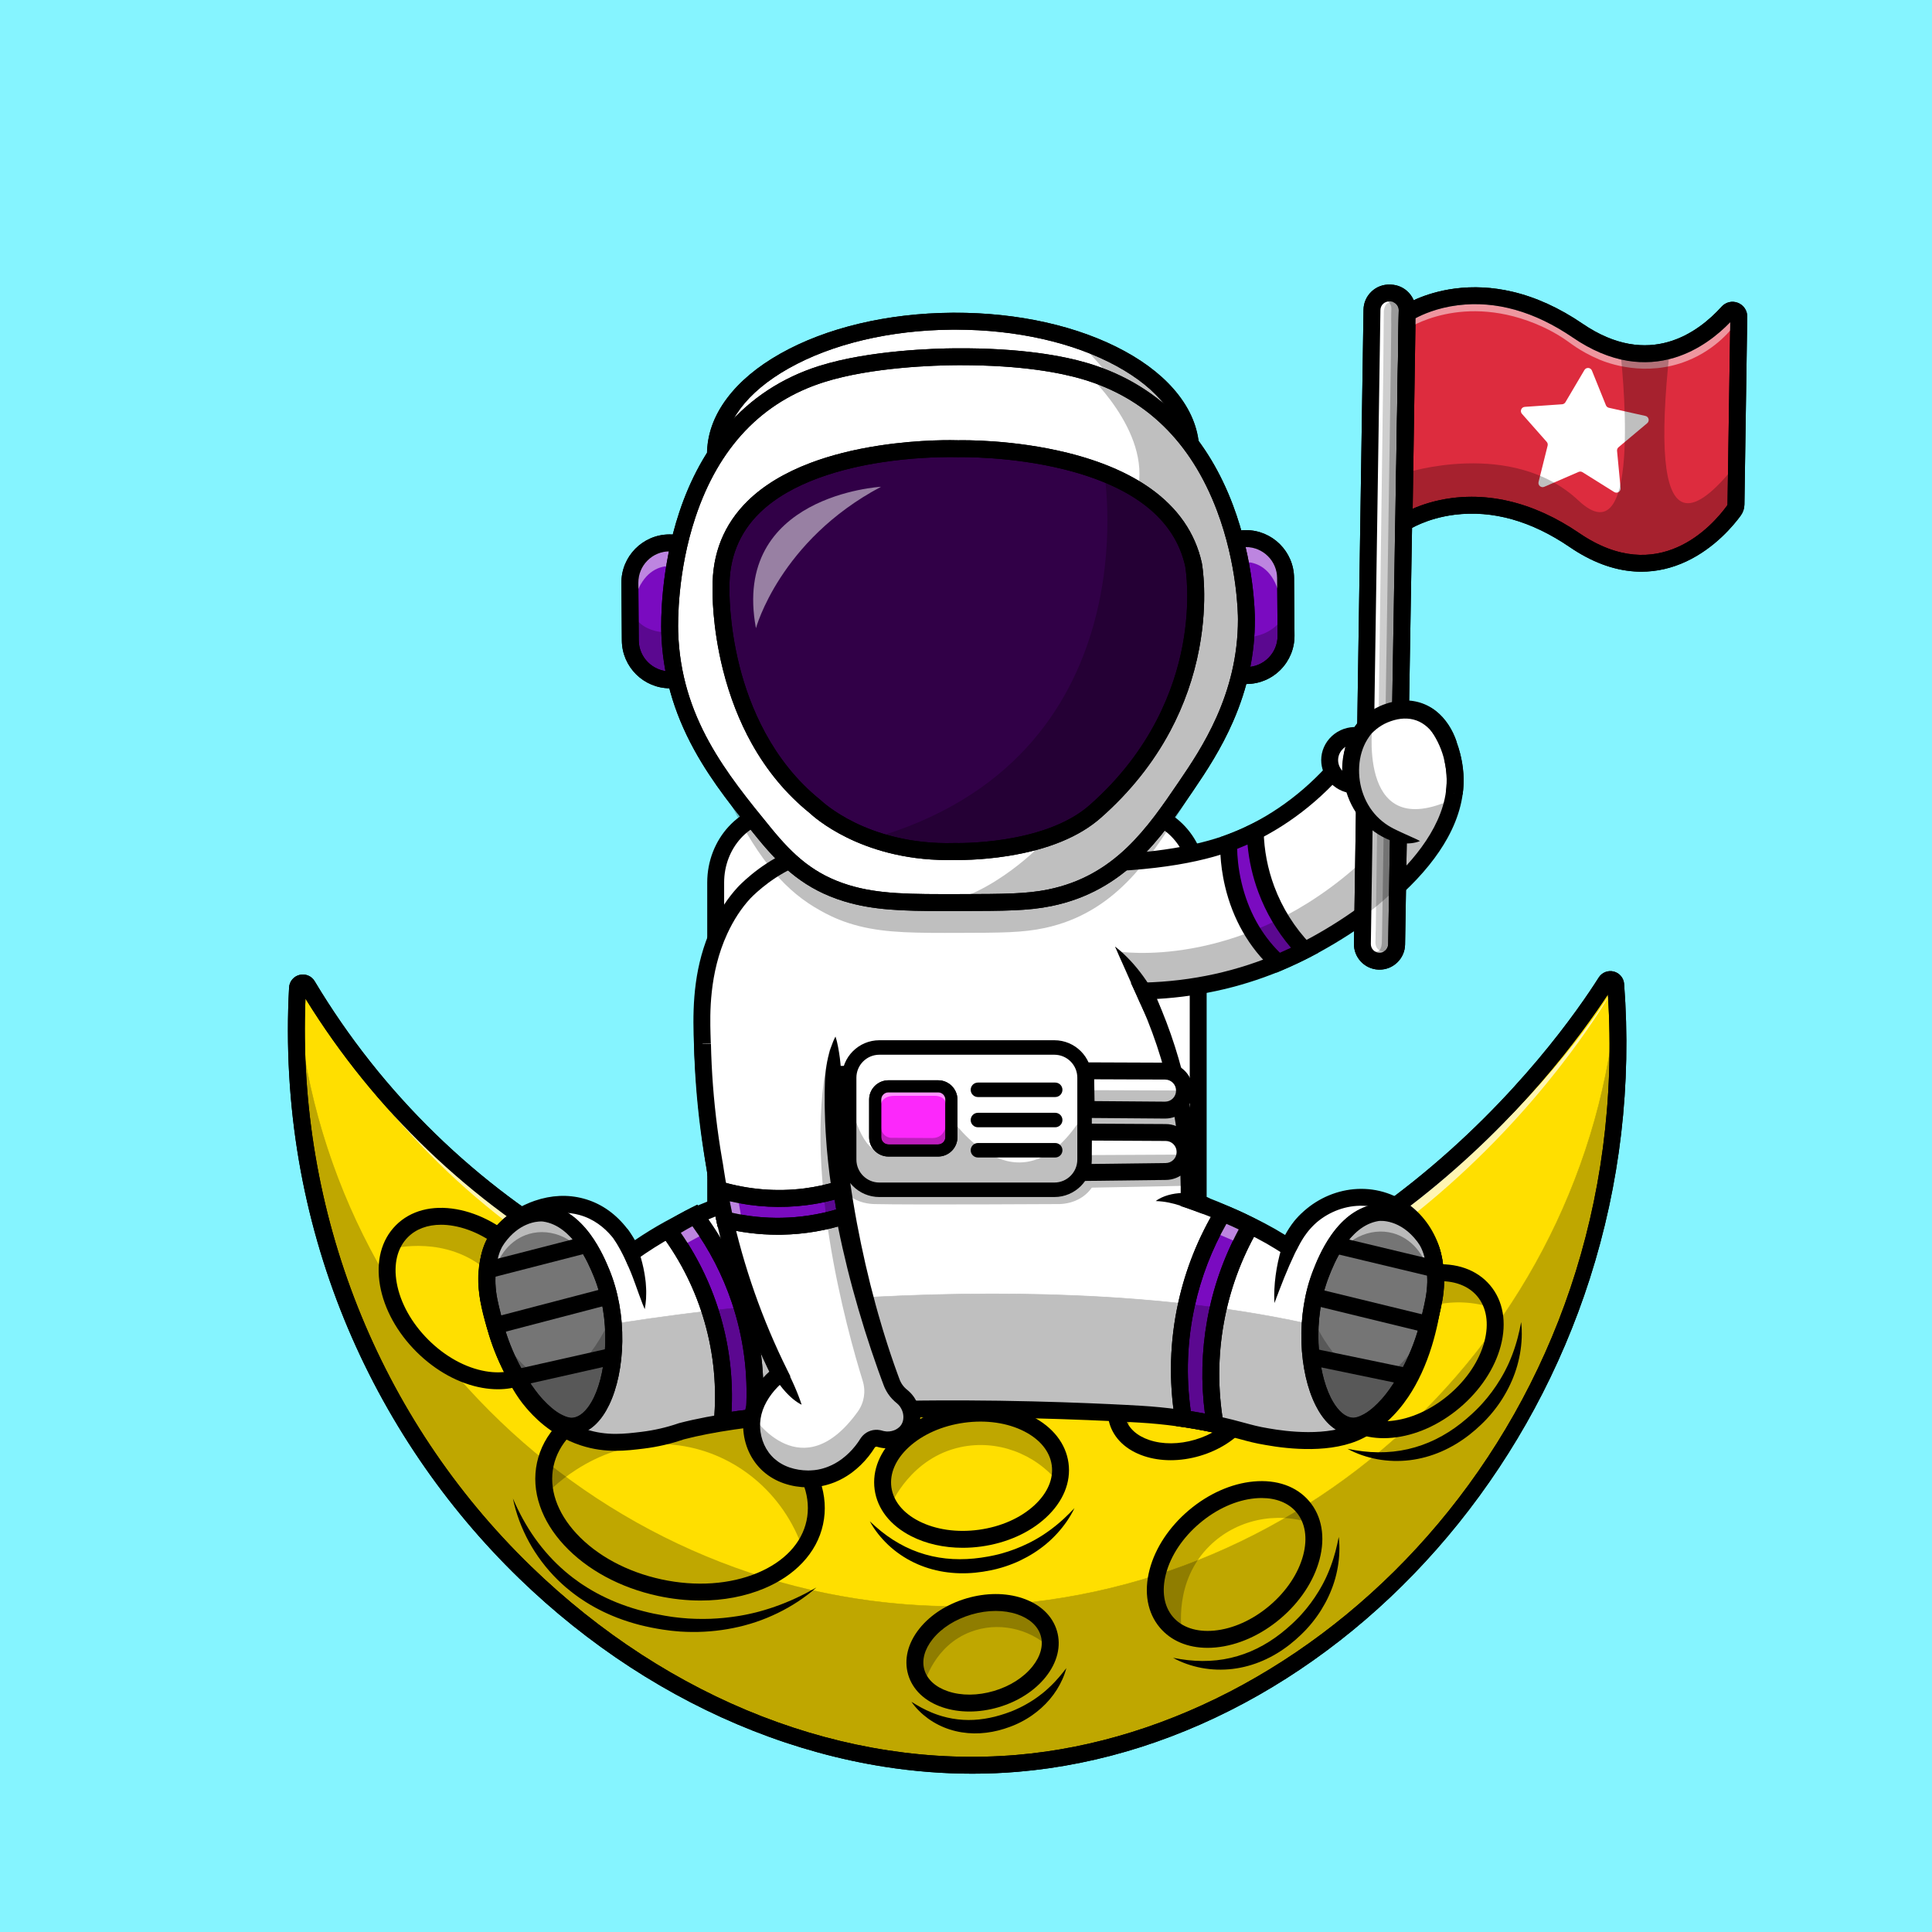 <?xml version="1.0" encoding="utf-8"?>
<!-- Generator: Adobe Illustrator 24.0.2, SVG Export Plug-In . SVG Version: 6.00 Build 0)  -->
<svg version="1.1" id="Layer_1" xmlns="http://www.w3.org/2000/svg" xmlns:xlink="http://www.w3.org/1999/xlink" x="0px" y="0px"
	 viewBox="0 0 4000 4000" style="enable-background:new 0 0 4000 4000;" xml:space="preserve">
<style type="text/css">
	.st0{fill:#85F4FF;}
	.st1{fill:#FFDF00;}
	.st2{opacity:0.7;}
	.st3{fill:#FFFFFF;}
	.st4{opacity:0.25;}
	.st5{fill:#CECECE;}
	.st6{fill:#DD2C3E;}
	.st7{opacity:0.5;}
	.st8{fill:#FC28FB;}
	.st9{fill:#7A0BC0;}
	.st10{fill:#310047;}
	.st11{fill:#757575;}
</style>
<g>
	<g>
		<g>
			<g>
				<g>
					<rect class="st0" width="4000" height="4000"/>
				</g>
			</g>
		</g>
	</g>
</g>
<g>
	<path class="st1" d="M636.49,2040.49c-5.59-9.34-19.91-5.8-20.5,5.07c-51.63,949.68,738.37,1669.01,1490.4,1605.26
		c683.07-57.91,1303.09-759.2,1238.72-1612.49c-0.8-10.62-14.66-14.08-20.36-5.09c-91.02,143.86-525.35,756.07-1314.83,771.7
		C1449.82,2816.03,924.96,2522.62,636.49,2040.49z"/>
	<path d="M2013.2,3672.23c-60.56,0-121.74-4.82-182.81-14.43c-90.93-14.31-182.09-39.31-270.94-74.3
		c-87.77-34.57-173.56-78.99-254.99-132.02c-81.46-53.06-158.75-114.88-229.72-183.73c-76.65-74.36-146.07-157.06-206.34-245.81
		c-61.88-91.11-114.29-188.88-155.77-290.59c-43-105.44-74.55-215.86-93.78-328.21c-20.06-117.21-26.9-237.84-20.34-358.53
		c0.69-12.61,9.39-23.12,21.65-26.16c12.26-3.03,24.86,2.21,31.34,13.05c280.3,468.48,787.03,756.24,1327.86,756.24
		c10.09,0,20.09-0.1,30.2-0.3c787.75-15.6,1221.45-638.8,1300.39-763.56c6.59-10.42,19.06-15.42,31.03-12.44
		c11.97,2.99,20.64,13.26,21.57,25.56c15.73,208.5-8.2,413.88-71.12,610.44c-29.73,92.86-68.24,183.4-114.47,269.1
		c-45.19,83.76-98.1,163.58-157.29,237.25c-58.41,72.71-123.28,139.88-192.8,199.63c-69.39,59.64-143.76,112.19-221.06,156.21
		c-78.04,44.44-159.49,80.41-242.1,106.93c-84.27,27.05-170.35,44.44-255.85,51.69C2076.55,3670.91,2044.96,3672.23,2013.2,3672.23z
		 M632.45,2067.56c-18.09,441.88,151.3,869.12,466.65,1175.07c286.76,278.21,653.35,420.63,1005.79,390.75
		c639.76-54.24,1280.19-698.57,1224.1-1574.43c-54.19,82.71-183.03,259.08-388.89,421.95c-124.43,98.45-258.32,176.95-397.94,233.33
		c-168.81,68.16-347.77,104.57-531.91,108.21c-277.66,5.47-553.4-63.48-797.44-199.48C975.36,2490.63,775.09,2298.89,632.45,2067.56
		z M621.47,2049.47c0.01,0.02,0.02,0.03,0.03,0.05C621.49,2049.51,621.48,2049.49,621.47,2049.47L621.47,2049.47z"/>
</g>
<g class="st2">
	<path class="st3" d="M635.6,2050.69c279.54,503.58,814.41,812.49,1385.86,799.71c868.03-19.41,1299.87-769.39,1317.76-801.77
		c-47.63,74.86-446.44,678.79-1203.39,748.66C1547.4,2851.61,968.77,2562.3,635.6,2050.69z"/>
</g>
<g>
	<path d="M2013.2,3672.23c-60.56,0-121.74-4.82-182.81-14.43c-90.93-14.31-182.09-39.31-270.94-74.3
		c-87.77-34.57-173.56-78.99-254.99-132.02c-81.46-53.06-158.75-114.88-229.72-183.73c-76.65-74.36-146.07-157.06-206.34-245.81
		c-61.88-91.11-114.29-188.88-155.77-290.59c-43-105.44-74.55-215.86-93.78-328.21c-20.06-117.21-26.9-237.84-20.34-358.53
		c0.69-12.61,9.39-23.12,21.65-26.16c12.26-3.03,24.86,2.21,31.34,13.05c280.3,468.48,787.03,756.24,1327.86,756.24
		c10.09,0,20.09-0.1,30.2-0.3c787.75-15.6,1221.45-638.8,1300.39-763.56c6.59-10.42,19.06-15.42,31.03-12.44
		c11.97,2.99,20.64,13.26,21.57,25.56c15.73,208.5-8.2,413.88-71.12,610.44c-29.73,92.86-68.24,183.4-114.47,269.1
		c-45.19,83.76-98.1,163.58-157.29,237.25c-58.41,72.71-123.28,139.88-192.8,199.63c-69.39,59.64-143.76,112.19-221.06,156.21
		c-78.04,44.44-159.49,80.41-242.1,106.93c-84.27,27.05-170.35,44.44-255.85,51.69C2076.55,3670.91,2044.96,3672.23,2013.2,3672.23z
		 M632.45,2067.56c-18.09,441.88,151.3,869.12,466.65,1175.07c286.76,278.21,653.35,420.63,1005.79,390.75
		c639.76-54.24,1280.19-698.57,1224.1-1574.43c-54.19,82.71-183.03,259.08-388.89,421.95c-124.43,98.45-258.32,176.95-397.94,233.33
		c-168.81,68.16-347.77,104.57-531.91,108.21c-277.66,5.47-553.4-63.48-797.44-199.48C975.36,2490.63,775.09,2298.89,632.45,2067.56
		z M621.47,2049.47c0.01,0.02,0.02,0.03,0.03,0.05C621.49,2049.51,621.48,2049.49,621.47,2049.47L621.47,2049.47z"/>
</g>
<g>
	
		<ellipse transform="matrix(0.763 -0.646 0.646 0.763 -1115.374 2551.761)" class="st1" cx="2923.56" cy="2797.53" rx="193.98" ry="135.59"/>
	<path d="M2864.8,2977.59c-42.67,0-78.67-15.1-102.63-43.4c-27.2-32.13-35.07-76.75-22.16-125.66
		c12.32-46.65,42.37-92.05,84.63-127.83s91.98-57.94,140.03-62.4c50.37-4.67,93.08,10.44,120.29,42.57
		c27.2,32.13,35.07,76.75,22.16,125.66c-12.32,46.65-42.37,92.05-84.63,127.83s-91.98,57.94-140.03,62.4
		C2876.46,2977.32,2870.57,2977.59,2864.8,2977.59z M2982.19,2652.48c-4.65,0-9.42,0.22-14.29,0.68
		c-40.97,3.8-83.82,23.07-120.65,54.26s-62.9,70.27-73.4,110.05c-9.91,37.53-4.57,70.95,15.03,94.11s51.69,33.92,90.34,30.34
		c40.97-3.8,83.82-23.07,120.65-54.26c36.83-31.19,62.9-70.27,73.41-110.05c9.91-37.53,4.57-70.95-15.03-94.11
		C3041.11,2663.26,3014.44,2652.48,2982.19,2652.48z"/>
</g>
<g class="st4">
	<path d="M2809.82,2948.75c-1.64-9.19-18.55-114.88,59.83-191.84c57.33-56.29,143.15-75.12,221.22-48.74
		c0,0-42.38-128.22-208.85-45.72c-166.47,82.5-125.35,225.84-125.35,225.84c2.3,7.92,7.32,21.35,18.55,34.67
		C2787.82,2937.91,2802.03,2945.35,2809.82,2948.75z"/>
</g>
<g>
	<g>
		<g>
			<path d="M3149.37,2737.29c1.27,10.82,1.56,21.77,1.15,32.74c-0.44,10.97-1.62,21.96-3.57,32.87c-1.98,10.9-4.57,21.72-8.01,32.37
				c-1.7,5.32-3.58,10.6-5.67,15.78c-0.52,1.3-1.02,2.61-1.56,3.9l-1.64,3.86c-1.06,2.6-2.27,5.12-3.45,7.66
				c-4.76,10.14-10.21,19.97-16.18,29.5l-4.59,7.08c-1.6,2.32-3.23,4.61-4.86,6.91c-1.59,2.32-3.34,4.53-5.05,6.78
				c-1.74,2.22-3.4,4.5-5.24,6.63l-5.44,6.49c-1.84,2.14-3.79,4.18-5.68,6.28l-2.86,3.12c-0.95,1.05-1.99,2.01-2.97,3.02l-6.01,5.98
				c-3.96,3.86-8.08,7.6-12.3,11.32c-4.22,3.7-8.57,7.28-13,10.77c-17.76,13.9-37.28,25.79-58.1,34.84
				c-20.81,9.05-42.93,15.23-65.37,17.96c-22.44,2.7-45.14,2.06-67.02-1.92c-10.94-2.03-21.67-4.83-32.07-8.42
				c-10.4-3.59-20.47-7.96-30.01-13.21c10.68,2.15,21.27,3.97,31.85,5.2c10.59,1.2,21.14,1.93,31.63,2.02
				c20.97,0.17,41.7-1.92,61.69-6.53c20-4.58,39.29-11.48,57.56-20.49c18.28-9.01,35.54-20.05,51.69-32.66
				c4.05-3.14,8.01-6.4,11.93-9.75c3.91-3.34,7.8-6.79,11.65-10.35c3.7-3.53,7.52-6.94,11.05-10.65c1.78-1.83,3.63-3.61,5.37-5.49
				l5.2-5.66c13.73-15.24,26.01-31.89,36.72-49.61c1.32-2.23,2.68-4.44,3.94-6.7l1.93-3.38c0.64-1.13,1.24-2.28,1.86-3.42
				c0.61-1.14,1.24-2.28,1.84-3.43l1.76-3.47c1.17-2.32,2.33-4.65,3.46-6.99l1.66-3.53l1.6-3.56l3.08-7.21
				c0.99-2.42,2.02-4.84,2.93-7.3l1.41-3.68c0.44-1.24,0.88-2.47,1.34-3.71c0.94-2.46,1.74-4.97,2.62-7.47
				c0.81-2.51,1.63-5.03,2.41-7.56c1.61-5.05,2.98-10.19,4.38-15.34C3145.12,2758.51,3147.38,2747.99,3149.37,2737.29z"/>
		</g>
	</g>
</g>
<g>
	
		<ellipse transform="matrix(0.763 -0.646 0.646 0.763 -1487.73 2418.874)" class="st1" cx="2556.09" cy="3239.07" rx="185.06" ry="129.35"/>
	<path d="M2500.02,3411.66c-40.94,0-75.5-14.51-98.52-41.69c-26.13-30.86-33.69-73.69-21.3-120.61
		c11.79-44.67,40.56-88.12,80.99-122.36s88.04-55.45,134.04-59.72c48.31-4.48,89.32,10.04,115.44,40.89
		c26.13,30.86,33.69,73.69,21.3,120.61c-11.79,44.67-40.56,88.12-80.99,122.36s-88.04,55.45-134.04,59.72
		C2511.2,3411.4,2505.55,3411.66,2500.02,3411.66z M2612.02,3101.5c-4.41,0-8.93,0.21-13.55,0.64
		c-38.92,3.61-79.64,21.93-114.66,51.58c-35.01,29.65-59.79,66.79-69.77,104.58c-9.39,35.55-4.35,67.17,14.17,89.05
		c18.53,21.88,48.89,32.05,85.5,28.66c38.92-3.61,79.64-21.93,114.66-51.58c35.01-29.65,59.79-66.79,69.77-104.58
		c9.39-35.55,4.35-67.17-14.17-89.05C2667.77,3111.68,2642.55,3101.5,2612.02,3101.5z"/>
</g>
<g class="st4">
	<path d="M2447.57,3383.34c-1.56-8.77-17.7-109.59,57.08-183.02c54.7-53.7,136.56-71.67,211.05-46.5c0,0-40.43-122.33-199.25-43.62
		c-158.81,78.71-119.58,215.45-119.58,215.45c2.2,7.56,6.98,20.37,17.69,33.07C2426.59,3372.99,2440.14,3380.09,2447.57,3383.34z"/>
</g>
<g>
	<g>
		<g>
			<path d="M2771.69,3182.12c1.29,10.32,1.62,20.78,1.28,31.26c-0.37,10.48-1.45,20.99-3.27,31.41
				c-1.85,10.42-4.29,20.77-7.55,30.95c-1.61,5.09-3.39,10.14-5.38,15.1c-0.95,2.5-1.99,4.96-3.04,7.42
				c-1.01,2.48-2.16,4.89-3.28,7.33c-4.53,9.7-9.72,19.11-15.41,28.23l-4.38,6.77c-1.52,2.22-3.08,4.41-4.63,6.61
				c-1.52,2.22-3.19,4.34-4.82,6.49c-1.66,2.12-3.25,4.31-5.01,6.35l-5.19,6.21c-1.76,2.05-3.62,4-5.43,6.01l-2.73,2.99
				c-0.9,1-1.9,1.92-2.84,2.89l-5.74,5.72c-3.78,3.69-7.72,7.26-11.75,10.82c-4.04,3.54-8.19,6.97-12.43,10.3
				c-16.98,13.29-35.66,24.65-55.58,33.29c-19.91,8.64-41.08,14.51-62.54,17.07c-21.47,2.54-43.16,1.86-64.06-2.03
				c-10.44-1.98-20.69-4.7-30.6-8.18c-9.91-3.48-19.51-7.71-28.59-12.78c10.21,1.98,20.33,3.66,30.43,4.78
				c10.11,1.09,20.17,1.74,30.16,1.78c19.99,0.08,39.71-1.98,58.73-6.42c19.02-4.41,37.36-11.01,54.74-19.6
				c17.38-8.59,33.8-19.11,49.17-31.11c3.85-2.99,7.63-6.09,11.35-9.28c3.73-3.17,7.43-6.47,11.1-9.85
				c3.52-3.36,7.16-6.6,10.52-10.13c1.7-1.74,3.46-3.43,5.12-5.22l4.96-5.38c13.08-14.49,24.8-30.31,35.05-47.16
				c1.26-2.12,2.56-4.22,3.77-6.37c1.24-2.14,2.47-4.28,3.63-6.46c0.58-1.09,1.19-2.17,1.76-3.27l1.69-3.3
				c1.12-2.2,2.23-4.42,3.31-6.64l1.59-3.36l1.54-3.39l2.96-6.86c0.95-2.31,1.94-4.6,2.82-6.94l1.36-3.5
				c0.42-1.18,0.85-2.36,1.3-3.53c0.91-2.35,1.68-4.73,2.53-7.11c0.78-2.39,1.58-4.79,2.34-7.2c1.56-4.81,2.89-9.7,4.25-14.61
				C2767.5,3202.35,2769.71,3192.32,2771.69,3182.12z"/>
		</g>
	</g>
</g>
<g>
	
		<ellipse transform="matrix(0.959 -0.282 0.282 0.959 -719.941 810.706)" class="st1" cx="2450.99" cy="2901.6" rx="143.02" ry="99.97"/>
	<path d="M2423.75,3023.21c-19.44,0-38.2-2.88-55.36-8.63c-36.82-12.35-62.17-36.37-71.38-67.62c-9.21-31.26-0.92-65.18,23.33-95.52
		c22.8-28.52,57.41-50.72,97.46-62.52c40.05-11.8,81.18-11.9,115.79-0.29c36.82,12.35,62.17,36.37,71.38,67.62
		s0.92,65.18-23.33,95.52c-22.8,28.52-57.41,50.72-97.46,62.52C2463.98,3020.23,2443.51,3023.21,2423.75,3023.21z M2478.25,2814.97
		c-16.41,0-33.54,2.51-50.56,7.52c-33.24,9.79-61.65,27.83-80.01,50.8c-16.91,21.15-22.98,43.8-17.09,63.77
		c5.88,19.97,23.26,35.72,48.93,44.33c27.88,9.35,61.54,9.11,94.78-0.68c33.24-9.79,61.65-27.83,80.01-50.8
		c16.91-21.15,22.98-43.8,17.09-63.77c-5.88-19.97-23.26-35.72-48.93-44.33C2508.86,2817.25,2493.88,2814.97,2478.25,2814.97z"/>
</g>
<g class="st4">
	<path d="M2329.21,2969.68c1.64-6.69,21.73-83,97.53-111.54c55.44-20.87,118.93-7.99,163.72,33.07c0,0,9.64-99.1-127.22-93.08
		c-136.86,6.02-151.85,114.94-151.85,114.94c-0.81,6.03-1.43,16.58,2.17,28.91C2317.61,2955.81,2324.97,2965.06,2329.21,2969.68z"/>
</g>
<g>
	
		<ellipse transform="matrix(0.959 -0.282 0.282 0.959 -883.921 714.174)" class="st1" cx="2034.3" cy="3421.91" rx="143.02" ry="99.97"/>
	<path d="M2007.05,3543.52c-19.44,0-38.2-2.88-55.36-8.63c-36.82-12.35-62.17-36.37-71.38-67.62c-9.21-31.26-0.92-65.18,23.33-95.52
		c22.8-28.52,57.41-50.72,97.47-62.52c40.05-11.8,81.18-11.9,115.79-0.29c36.82,12.35,62.17,36.37,71.38,67.62
		c9.21,31.26,0.92,65.18-23.33,95.52c-22.8,28.52-57.41,50.72-97.46,62.52C2047.29,3540.54,2026.82,3543.52,2007.05,3543.52z
		 M2061.55,3335.28c-16.41,0-33.54,2.51-50.56,7.52l0,0c-33.24,9.79-61.65,27.83-80.01,50.8c-16.91,21.15-22.98,43.8-17.09,63.77
		s23.26,35.72,48.93,44.33c27.88,9.35,61.54,9.11,94.78-0.68c33.24-9.79,61.65-27.83,80.01-50.8c16.91-21.15,22.98-43.8,17.09-63.77
		c-5.88-19.97-23.26-35.72-48.93-44.33C2092.17,3337.56,2077.19,3335.28,2061.55,3335.28z"/>
</g>
<g class="st4">
	<path d="M1912.52,3489.98c1.64-6.69,21.73-83,97.53-111.54c55.44-20.87,118.93-7.99,163.72,33.07c0,0,9.64-99.1-127.22-93.08
		c-136.86,6.02-151.85,114.94-151.85,114.94c-0.81,6.03-1.43,16.58,2.17,28.91C1900.92,3476.12,1908.28,3485.37,1912.52,3489.98z"/>
</g>
<g>
	<g>
		<g>
			<path d="M2207.73,3453.67c-1.98,7.86-4.77,15.52-8.08,22.99c-3.32,7.47-7.22,14.73-11.63,21.71
				c-8.8,13.95-19.76,26.86-32.26,38.01c-6.23,5.6-12.86,10.78-19.78,15.58l-5.25,3.52c-1.78,1.12-3.58,2.22-5.38,3.32
				c-1.79,1.13-3.64,2.13-5.48,3.17c-1.85,1.01-3.68,2.08-5.58,3l-5.67,2.84c-1.9,0.92-3.85,1.74-5.78,2.62l-2.9,1.29
				c-0.97,0.44-1.97,0.78-2.95,1.18l-5.92,2.3c-3.85,1.45-7.79,2.76-11.8,4.05c-4.01,1.26-8.07,2.4-12.16,3.45
				c-16.39,4.15-33.41,6.33-50.46,6.1c-17.04-0.23-34.09-2.89-50.24-8.09c-8.07-2.59-15.92-5.78-23.4-9.6
				c-1.87-0.95-3.71-1.96-5.56-2.94c-1.83-1.01-3.64-2.07-5.43-3.14c-1.78-1.09-3.53-2.24-5.28-3.36c-1.73-1.17-3.45-2.33-5.14-3.53
				c-6.72-4.89-13.04-10.23-18.83-16.03c-5.79-5.79-11.08-12.02-15.66-18.71c6.86,4.32,13.66,8.43,20.58,12.14
				c6.94,3.69,13.92,7.07,21.02,9.99l5.33,2.14c1.8,0.66,3.57,1.34,5.37,1.96l5.39,1.83c1.81,0.55,3.6,1.15,5.42,1.67
				c7.25,2.1,14.53,3.81,21.86,5.08c14.66,2.52,29.42,3.38,44.12,2.62c14.7-0.76,29.32-3.08,43.71-6.7
				c3.6-0.89,7.18-1.89,10.77-2.96c3.58-1.05,7.19-2.2,10.81-3.42c3.49-1.24,7.02-2.36,10.45-3.76c1.72-0.68,3.47-1.3,5.18-2.03
				l5.12-2.18c13.62-5.95,26.75-13.2,39.26-21.59c6.25-4.2,12.32-8.72,18.23-13.48c1.47-1.2,2.93-2.41,4.37-3.66l4.29-3.8
				c2.85-2.55,5.66-5.19,8.39-7.9c1.41-1.33,2.74-2.73,4.11-4.1l4.01-4.23c2.69-2.82,5.24-5.78,7.85-8.74
				C2197.87,3466.34,2202.81,3460.1,2207.73,3453.67z"/>
		</g>
	</g>
</g>
<g>
	
		<ellipse transform="matrix(0.991 -0.136 0.136 0.991 -397.036 302.013)" class="st1" cx="2011.53" cy="3056.4" rx="185.06" ry="129.35"/>
	<path d="M1993.13,3204.53c-38.82,0-75.77-8.25-106.78-24.14c-43.18-22.13-70-56.38-75.5-96.44c-5.5-40.06,11.09-80.26,46.71-113.22
		c33.91-31.37,81.5-52.62,133.99-59.82l0,0c52.49-7.21,104.04,0.43,145.16,21.5c43.18,22.13,70,56.38,75.49,96.44
		c5.5,40.06-11.09,80.26-46.71,113.21c-33.91,31.37-81.5,52.62-133.99,59.82C2018.61,3203.66,2005.77,3204.53,1993.13,3204.53z
		 M1993.93,2928.25l2.38,17.34c-45.45,6.24-86.29,24.3-114.98,50.84c-26.99,24.96-39.7,54.36-35.8,82.76
		c3.9,28.4,24.07,53.28,56.78,70.05c34.79,17.83,78.98,24.21,124.43,17.97c45.45-6.24,86.29-24.3,114.98-50.84
		c26.99-24.96,39.7-54.36,35.8-82.76c-3.9-28.4-24.07-53.28-56.78-70.05c-34.79-17.83-78.98-24.22-124.43-17.97L1993.93,2928.25z"/>
</g>
<g class="st4">
	<path d="M1842.56,3119.95c3.39-8.24,43.85-101.99,146.34-123.84c74.97-15.99,153.7,12.77,203.06,73.97
		c0,0,31.49-124.93-144.76-143.68s-216.49,117.69-216.49,117.69c-2.2,7.56-5.03,20.94-2.81,37.4
		C1830.4,3099.96,1838.04,3113.23,1842.56,3119.95z"/>
</g>
<g>
	<g>
		<g>
			<path d="M2224.54,3122.47c-4.45,9.4-9.78,18.41-15.69,27.07c-5.93,8.65-12.49,16.93-19.61,24.76
				c-7.15,7.8-14.76,15.23-22.97,22.08c-4.09,3.44-8.3,6.74-12.64,9.86c-2.15,1.6-4.34,3.12-6.55,4.63
				c-2.18,1.56-4.45,2.97-6.7,4.42c-9.03,5.76-18.45,10.92-28.15,15.56l-7.33,3.37c-2.47,1.05-4.97,2.07-7.46,3.09
				c-2.48,1.06-5.02,1.95-7.54,2.89c-2.54,0.9-5.05,1.89-7.63,2.67l-7.71,2.45c-2.58,0.79-5.2,1.44-7.8,2.16l-3.91,1.06
				c-1.3,0.36-2.63,0.6-3.95,0.91l-7.91,1.74c-5.17,1.08-10.41,1.99-15.72,2.83c-5.3,0.82-10.65,1.48-16.01,2.03
				c-21.46,2.11-43.32,1.68-64.76-1.72c-21.44-3.39-42.45-9.79-61.94-19.14c-19.48-9.37-37.43-21.58-52.98-36.07
				c-7.75-7.27-14.94-15.06-21.44-23.32c-6.5-8.26-12.33-16.97-17.27-26.12c7.56,7.15,15.19,13.99,23.12,20.36
				c7.95,6.34,16.09,12.28,24.5,17.68c16.83,10.78,34.58,19.63,53.01,26.08c18.42,6.48,37.44,10.75,56.71,12.82
				c19.28,2.07,38.77,2,58.18,0.12c4.86-0.46,9.7-1.05,14.56-1.74c4.85-0.68,9.74-1.47,14.65-2.36c4.77-0.95,9.58-1.73,14.31-2.9
				c2.37-0.56,4.76-1.04,7.12-1.66l7.07-1.88c18.81-5.21,37.19-12.28,54.88-21c2.2-1.11,4.42-2.19,6.6-3.35
				c2.19-1.14,4.38-2.29,6.53-3.51c1.08-0.61,2.17-1.19,3.24-1.81l3.2-1.88c2.13-1.26,4.25-2.53,6.36-3.83l3.15-1.98l3.12-2.04
				l6.18-4.21c2.04-1.44,4.11-2.84,6.11-4.35l3.02-2.23c0.99-0.77,1.98-1.53,2.99-2.28c2.02-1.49,3.96-3.09,5.95-4.64
				c1.94-1.6,3.9-3.19,5.83-4.82c3.9-3.22,7.64-6.64,11.42-10.05C2210.15,3137.3,2217.39,3130.02,2224.54,3122.47z"/>
		</g>
	</g>
</g>
<g>
	
		<ellipse transform="matrix(0.211 -0.977 0.977 0.211 -1911.819 3814.671)" class="st1" cx="1407.93" cy="3092.03" rx="199.5" ry="285.42"/>
	<path d="M1450.42,3313.74c-28.95,0-58.65-3.18-88.35-9.6c-77.99-16.86-146.9-54.14-194.04-104.97
		c-23.42-25.25-40.27-52.54-50.1-81.12c-10.4-30.25-12.44-60.54-6.07-90.03c6.38-29.49,20.75-56.23,42.72-79.48
		c20.76-21.97,47.38-39.86,79.14-53.17c63.93-26.81,142.09-32.29,220.08-15.42l0,0c77.99,16.86,146.9,54.14,194.04,104.97
		c23.42,25.25,40.27,52.54,50.1,81.12c10.4,30.25,12.44,60.54,6.07,90.03c-6.38,29.49-20.75,56.23-42.72,79.48
		c-20.76,21.97-47.38,39.86-79.14,53.17C1542.56,3305.31,1497.5,3313.74,1450.42,3313.74z M1365.36,2905.31
		c-42.4,0-82.78,7.51-118.11,22.32c-55.23,23.16-91.17,61.44-101.19,107.77c-10.02,46.34,6.89,96.04,47.62,139.95
		c42.31,45.62,104.74,79.2,175.78,94.56c71.04,15.36,141.77,10.57,199.15-13.49c55.23-23.16,91.17-61.44,101.19-107.77
		c10.02-46.34-6.89-96.04-47.62-139.95c-42.31-45.62-104.74-79.2-175.78-94.56l0,0C1419.09,2908.24,1391.83,2905.31,1365.36,2905.31
		z"/>
</g>
<g class="st4">
	<path d="M1129.53,3094.91c9.26-10.15,117.39-124.64,277.45-102.2c117.08,16.42,215.99,99.65,255.21,214.4
		c0,0,111.59-164.41-133.91-284.65c-245.51-120.24-375.86,56.25-375.86,56.25c-7.18,9.79-18.34,27.68-23.82,52.72
		C1122.46,3059.53,1126.52,3082.78,1129.53,3094.91z"/>
</g>
<g>
	<g>
		<g>
			<path d="M1690.26,3286.78c-11.93,10.56-24.73,20.17-38.11,29.01c-13.4,8.8-27.4,16.8-41.92,23.85
				c-14.53,7.02-29.47,13.28-44.89,18.44c-7.7,2.59-15.48,4.97-23.34,7.01c-1.97,0.51-3.92,1.07-5.9,1.55l-5.93,1.42
				c-3.94,1.01-7.94,1.77-11.92,2.59c-31.9,6.45-64.65,9.11-97.33,7.91c-4.08-0.2-8.17-0.36-12.25-0.59
				c-2.05-0.07-4.08-0.34-6.11-0.51l-6.11-0.57l-6.11-0.58c-1.02-0.08-2.04-0.21-3.05-0.36l-3.04-0.41l-12.17-1.66
				c-15.92-2.44-32-5.65-47.84-9.67c-7.92-2.05-15.78-4.32-23.58-6.84c-7.79-2.51-15.55-5.17-23.19-8.16
				c-3.83-1.45-7.6-3.08-11.39-4.64l-5.64-2.47c-1.88-0.82-3.76-1.65-5.61-2.53l-5.57-2.61c-1.85-0.88-3.68-1.82-5.52-2.72
				c-3.7-1.78-7.3-3.76-10.92-5.7c-1.82-0.95-3.59-2-5.37-3.01l-5.34-3.06l-5.27-3.19c-1.76-1.06-3.52-2.12-5.23-3.25
				c-3.44-2.24-6.94-4.39-10.28-6.78l-5.06-3.51l-4.96-3.65c-1.64-1.23-3.32-2.41-4.93-3.68l-4.84-3.8
				c-3.26-2.49-6.37-5.17-9.51-7.8l-2.34-1.99l-2.29-2.06l-4.57-4.11c-1.54-1.35-2.99-2.8-4.47-4.21l-4.43-4.25
				c-23.3-23-43.11-49.32-58.67-77.69c-15.46-28.42-26.92-58.8-33.32-90.01c6.32,14.61,13.14,28.88,20.73,42.63
				c7.62,13.74,15.86,27.03,24.87,39.71c18.02,25.34,38.82,48.39,62.11,68.34l4.4,3.7c1.47,1.23,2.91,2.49,4.43,3.65l4.51,3.55
				l2.25,1.78l2.3,1.71c3.09,2.26,6.08,4.63,9.24,6.78l4.68,3.3c1.56,1.1,3.18,2.12,4.76,3.18c12.77,8.37,25.9,16.18,39.59,22.96
				c13.66,6.8,27.62,13.03,42,18.22c7.15,2.69,14.39,5.15,21.69,7.43c7.29,2.3,14.67,4.35,22.1,6.25c14.83,3.9,29.85,6.95,45.2,9.52
				l11.34,1.8l2.84,0.45c0.94,0.16,1.89,0.3,2.84,0.4l5.7,0.66l5.71,0.66c1.9,0.2,3.8,0.5,5.71,0.6c3.82,0.27,7.64,0.62,11.46,0.93
				l2.87,0.24c0.96,0.08,1.91,0.09,2.87,0.14l5.75,0.26c3.83,0.16,7.66,0.41,11.5,0.37l11.52,0.12l11.52-0.23l2.88-0.06l2.88-0.16
				l5.76-0.31c1.92-0.11,3.84-0.18,5.76-0.33l5.75-0.47l5.76-0.45c1.92-0.15,3.83-0.4,5.75-0.6c3.83-0.42,7.67-0.79,11.48-1.36
				c3.82-0.54,7.65-1.01,11.45-1.65l5.72-0.9c1.91-0.3,3.8-0.68,5.7-1.02c1.9-0.36,3.8-0.68,5.7-1.06l5.67-1.18
				c1.9-0.38,3.78-0.81,5.66-1.23c1.88-0.43,3.78-0.82,5.66-1.29l5.64-1.37l5.62-1.47l5.6-1.58c1.86-0.54,3.75-1.01,5.6-1.6
				c3.71-1.13,7.46-2.2,11.14-3.45l5.55-1.82l5.52-1.92c3.7-1.23,7.33-2.66,11.01-3.99l5.46-2.14c1.82-0.72,3.65-1.42,5.45-2.17
				c7.28-2.9,14.42-6.14,21.58-9.4C1662.42,3302.01,1676.43,3294.67,1690.26,3286.78z"/>
		</g>
	</g>
</g>
<g class="st4">
	<path d="M3350.11,2027.98c-41.35,716.38-633.63,1284.81-1344.05,1297.77C1284.9,3338.9,666.42,2775.58,613.18,2049.02
		c-7.07,157.39-1.84,526.41,225.55,894.63c67.03,108.55,455.51,706.28,1142.91,710.32c563.35,3.31,931.18-394.47,1055.38-551.26
		C3393.93,2652.18,3360.71,2144.53,3350.11,2027.98z"/>
	<path d="M1988.62,3654.5c-2.33,0-4.63-0.01-6.98-0.02c-158.14-0.93-312.69-33.72-459.35-97.47
		c-120.41-52.34-236.51-125.89-345.07-218.62c-175.51-149.92-287.68-311.5-338.92-394.47c-98.56-159.59-166.1-336.75-200.77-526.55
		c-22.05-120.74-30.41-244.68-24.86-368.37l1-0.01c11.7,159.67,50.21,311.3,110.82,450.55c-61.66-140.19-99-288.58-111.18-442.08
		c-8.96,225.02,23.7,558.6,225.83,885.93c102.27,165.6,486.9,706.23,1142.49,710.08c2.31,0.01,4.67,0.02,6.97,0.02
		c551.74,0,916.45-385,1048.02-551.09c328.54-414.75,329.67-879.91,313.57-1067.68c-10.82,172.89-53.6,339.95-127.19,496.64
		c-35.89,76.42-79.17,150.08-128.62,218.92c-48.98,68.2-104.52,132.36-165.06,190.71c-60.51,58.32-126.6,111.38-196.44,157.73
		c-70.42,46.73-145.37,87.1-222.74,119.97c-160.5,68.19-330.1,104.37-504.09,107.54c-145.86,2.65-289.41-17.97-427.91-61.39
		c127.58,39.44,262.86,60.61,402.61,60.62c8.45,0,16.8-0.08,25.27-0.23c712.16-12.99,1302.33-582.83,1343.56-1297.3l1-0.02
		c12.04,132.33,5.57,274.88-18.73,412.25c-19.71,111.46-51.14,219.5-93.41,321.11c-51.11,122.87-118.75,237.84-201.05,341.73
		C2905.77,3269.22,2540.74,3654.48,1988.62,3654.5z"/>
</g>
<g>
	
		<ellipse transform="matrix(0.706 -0.708 0.708 0.706 -1618.05 1478.218)" class="st1" cx="971.9" cy="2688.5" rx="138.01" ry="197.44"/>
	<path d="M1030.92,2876.32c-10.35,0-21.08-0.96-32.1-2.89c-48.31-8.49-96.87-35.06-136.73-74.81
		c-39.86-39.75-66.56-88.24-75.18-136.52c-9.03-50.58,2.62-95.1,32.8-125.37s74.68-42.04,125.28-33.14
		c48.31,8.49,96.87,35.06,136.73,74.81s66.56,88.24,75.18,136.52c9.03,50.58-2.62,95.1-32.8,125.37
		C1100.49,2863.96,1068.12,2876.32,1030.92,2876.32z M913.08,2535.71c-27.91,0-51.72,8.81-68.59,25.73
		c-21.88,21.94-30.09,55.5-23.13,94.5c7.37,41.29,30.62,83.16,65.44,117.89c34.83,34.73,76.76,57.86,118.07,65.12
		c39.02,6.86,72.56-1.45,94.44-23.38c21.88-21.94,30.09-55.5,23.13-94.5c-7.37-41.29-30.62-83.16-65.44-117.89
		c-34.83-34.73-76.76-57.86-118.07-65.12C930,2536.49,921.36,2535.71,913.08,2535.71z"/>
</g>
<g class="st4">
	<path d="M808.8,2586.08c9.19-2.45,114.93-28.64,199.69,44.27c62,53.33,88.44,138.76,68.36,220.21c0,0,126.42-53.96,28.5-215.74
		c-97.92-161.78-239.78-107.81-239.78-107.81c-7.84,3.01-21.03,9.25-33.57,21.78C817.91,2562.84,811.58,2577.89,808.8,2586.08z"/>
</g>
<g>
	<path class="st3" d="M1481.74,1827.27v722.42c0,81.1,60.2,146.85,134.46,146.85h730.07c74.26,0,134.46-65.75,134.46-146.85v-722.42
		c0-81.1-60.2-146.85-134.46-146.85l-730.07,0C1541.94,1680.42,1481.74,1746.17,1481.74,1827.27z"/>
	<path d="M2346.27,2714.05H1616.2c-83.79,0-151.96-73.73-151.96-164.35v-722.42c0-90.62,68.17-164.35,151.96-164.35h730.07
		c83.79,0,151.96,73.73,151.96,164.35v722.42C2498.23,2640.32,2430.07,2714.05,2346.27,2714.05z M1616.2,1697.92
		c-64.49,0-116.96,58.03-116.96,129.35v722.42c0,71.33,52.47,129.35,116.96,129.35h730.07c64.49,0,116.96-58.03,116.96-129.35
		v-722.42c0-71.32-52.47-129.35-116.96-129.35H1616.2z"/>
</g>
<g>
	<path class="st3" d="M1493.94,2495.05c-32.91,12.09-70.01,28.22-109.24,49.94c-28.9,16-54.46,32.55-76.76,48.53
		c-4.02-9.48-33.52-76.01-104.36-95.1c-43.03-11.6-79.3,0.25-90.89,4.21c-12.62,4.31-57.7,21.09-84.16,64.8
		c-41.39,68.39-11.53,155.03,8.42,212.93c8.89,25.79,20.63,49.59,22.05,52.47c9.26,18.65,22.32,45.92,43.76,70.7
		c12.87,14.87,47.08,53.41,105.2,72.38c46.59,15.2,85.82,10.42,122.88,5.89c33.9-4.14,61.3-12.05,79.95-18.52
		c293.72-76.59,950.18-35.35,950.18-35.35c35.63,2.11,89.79,7.17,154.86,21.04c54.01,11.51,69.29,19.23,106.04,25.25
		c8.86,1.45,120.81,24.19,192.36-12.3c148.37-75.67,156.06-304.99,156.06-304.99c8.55-76.26-36.48-147.35-104.53-170.29
		c-74.59-25.14-161.01,12.9-195.17,89.73c-1.36,3.05-5.07,4.22-7.9,2.46l-13.62-8.51c-12.1-7.55-38.52-23.39-85.8-45.1
		c-36.31-16.67-70.15-30.66-101.31-40.82c0.92-57.81-3.04-131.02-20.2-213.77c-18.64-89.91-47.17-163.67-73.22-218.82
		c68.7-1.76,174.74-13.01,290.36-63.96c144.11-63.5,364.18-215.6,353.48-383.78c-2.56-40.22-20.56-113.14-72.38-129.61
		c-55.56-17.66-117.35,13.54-136.34,70.7c-36.82,49.82-101.35,122.97-201.99,175.06c-45.98,23.8-118.95,53.3-262.58,63.96
		c-298.29,22.14-578.17-60.97-704.6-2.81c-56.01,25.76-94.26,67.33-94.26,67.33c-10.51,11.42-31.52,36.2-50.5,77.43
		c-37.54,81.57-37.56,163.33-36.19,215.45C1455.76,2225.76,1464.59,2346.38,1493.94,2495.05z"/>
	<path d="M1274.76,3003.73c-22.26,0-46.21-2.71-72.22-11.2c-63.93-20.86-100.87-63.54-113-77.56c-21.9-25.3-35.19-52.12-44.89-71.7
		l-1.32-2.66c-2.25-4.54-13.95-28.51-22.93-54.55c-20.9-60.65-52.48-152.29-6.84-227.69c26.81-44.29,70.07-64.31,93.48-72.3
		c34.53-11.79,68.55-13.32,101.1-4.54c33.35,8.99,62.34,28.13,86.16,56.89c8.64,10.43,15.3,20.65,20.19,29.21
		c19.99-13.57,40.69-26.29,61.73-37.94c31.38-17.37,64.19-32.74,97.72-45.78c-22.25-116.55-35-231.5-37.9-341.87
		c-1.73-66.02,1.4-144.16,37.79-223.23c14.54-31.6,32.55-59.18,53.52-81.96c1.66-1.8,41.3-44.46,99.82-71.38
		c73.03-33.59,186.35-23.49,329.82-10.71c115.43,10.29,246.26,21.95,380.8,11.96c140.66-10.44,210.61-38.65,255.83-62.05
		c74.89-38.76,140.27-95.2,194.37-167.78c22.94-64.17,92.85-99.59,157.3-79.11c27.55,8.75,50.14,31.38,65.34,65.44
		c14.87,33.32,18.38,66.86,19.2,79.73c2.74,42.96-8.23,87.21-32.58,131.53c-20.92,38.06-51.75,76.26-91.62,113.51
		c-63.73,59.54-153.33,117.81-239.68,155.86c-84.68,37.32-175.63,58.93-270.69,64.36c28.11,63.84,49.49,130.62,63.64,198.86
		c13.94,67.23,20.89,136.07,20.68,204.8c26.5,9.24,56.41,21.56,90.99,37.44c34.64,15.91,64.17,31.44,87.77,46.16l2.32,1.45
		c40.82-75.87,130.73-113.82,210.7-86.87c76.57,25.81,125.44,104.88,116.41,188.17c-0.3,7.21-3.2,62.94-23.12,127.95
		c-12.39,40.42-28.84,76.06-48.9,105.92c-25.55,38.04-57.03,66.78-93.56,85.41c-63.67,32.47-153.44,22.9-201.28,14.31
		c-0.84-0.15-1.47-0.26-1.86-0.33c-20.3-3.32-34.48-7.18-50.89-11.65c-14.51-3.95-30.96-8.42-55.98-13.76
		c-50.33-10.73-101.55-17.69-152.24-20.69c-1.7-0.11-166.12-10.3-364.17-11.02c-260.7-0.93-461.2,14.84-579.91,45.66
		c-26.86,9.25-54.75,15.69-82.9,19.12C1314.83,3001.37,1295.53,3003.73,1274.76,3003.73z M1165.83,2510.93
		c-15.5,0-31.38,2.75-47.48,8.25c-18.91,6.46-53.77,22.48-74.84,57.3c-37.15,61.37-8.78,143.69,9.99,198.16
		c8.27,24.01,19.1,46.19,21.18,50.39l1.33,2.69c8.86,17.89,21.01,42.4,39.99,64.33c10.56,12.21,42.71,49.35,97.4,67.19
		c42.9,14,79.72,9.5,115.33,5.16c25.93-3.17,51.62-9.11,76.35-17.68l0.65-0.22l0.66-0.17c68.06-17.75,160.79-30.65,275.62-38.36
		c91.4-6.14,197.08-9.02,314.09-8.6c199.04,0.73,364.33,10.98,365.98,11.08c52.38,3.1,105.36,10.3,157.41,21.39
		c25.97,5.54,42.92,10.15,57.87,14.22c16.11,4.38,28.84,7.85,47.35,10.88c0.51,0.08,1.31,0.23,2.39,0.42
		c35.03,6.29,122.62,17.8,179.19-11.04c70.95-36.18,106.94-112.21,124.65-169.62c19.71-63.9,21.86-119.82,21.88-120.38l0.02-0.67
		l0.08-0.68c7.54-67.28-31.46-131.11-92.73-151.76c-67.25-22.67-143.5,12.58-173.58,80.26c-2.71,6.1-7.92,10.72-14.29,12.67
		c-6.35,1.94-13.23,1.04-18.86-2.47l-13.63-8.51c-22.34-13.94-50.55-28.76-83.84-44.05c-38.76-17.8-71.28-30.91-99.43-40.08
		l-12.28-4l0.21-12.91c1.12-70.41-5.55-141.05-19.84-209.94c-15.36-74.1-39.56-146.4-71.91-214.9l-11.47-24.28l26.84-0.69
		c100.02-2.57,195.48-23.59,283.75-62.48c82.95-36.55,168.89-92.4,229.9-149.41c54.68-51.09,118.7-130.25,113.17-217.24
		c-2.13-33.5-17.46-100.46-60.21-114.04c-47.21-15-98.54,11.71-114.43,59.54l-0.88,2.64l-1.66,2.24
		c-57.61,77.95-127.6,138.57-208.02,180.2c-48.18,24.94-122.34,54.96-269.33,65.87c-37.2,2.76-74.05,3.91-110.3,3.91
		c-97.64,0-191.05-8.33-276.2-15.92c-132.81-11.84-247.51-22.06-312.08,7.64c-51.93,23.89-88.35,62.9-88.71,63.3
		c-18.47,20.08-34.45,44.6-47.46,72.88c-37.89,82.32-35.66,166.99-34.59,207.68c2.97,113,16.45,230.94,40.07,350.55l2.9,14.66
		l-14.03,5.15c-36.71,13.49-72.64,29.91-106.8,48.82c-25.8,14.29-51.05,30.25-75.04,47.44l-17.77,12.73l-8.54-20.12
		c-4.8-11.32-31.84-68.61-92.8-85.04C1188.2,2512.39,1177.11,2510.93,1165.83,2510.93z"/>
</g>
<g>
	<path class="st3" d="M2800.3,1625.06c-28.97-2.88-49.91-28.87-47.13-56.34c2.92-28.81,31.04-50.49,61.16-45.21
		c-5.61,9.96-13.37,26.59-16.55,48.57C2794.47,1594.97,2797.56,1613.79,2800.3,1625.06z"/>
	<path d="M2823.14,1644.92l-24.57-2.44c-18.68-1.86-35.54-10.92-47.48-25.52c-11.7-14.32-17.15-32.07-15.33-50
		c1.88-18.56,11.73-35.84,27.01-47.41c15.57-11.79,35.46-16.62,54.58-13.27l24.36,4.27l-12.14,21.55
		c-7.44,13.21-12.31,27.5-14.48,42.49c-2.24,15.51-1.5,31.1,2.21,46.34L2823.14,1644.92z M2785.68,1546.18
		c-0.6,0.4-1.2,0.83-1.78,1.27c-7.56,5.72-12.41,14.12-13.32,23.04c-0.87,8.62,1.83,17.25,7.61,24.32c0.22,0.27,0.45,0.54,0.68,0.81
		c-0.2-8.67,0.33-17.36,1.58-26.03C2781.6,1561.62,2783.35,1553.81,2785.68,1546.18z"/>
</g>
<g>
	<path class="st5" d="M2840.52,641.54l-19.83,1312.5c-0.29,19.16,14.71,35.09,33.86,35.93l0,0c19.93,0.88,36.66-14.86,36.99-34.8
		l21.95-1312.41c0.32-19.25-14.79-35.24-34.04-36l-2.12-0.08C2857.46,605.89,2840.83,621.64,2840.52,641.54z"/>
	<path d="M2856.19,2007.51c-0.8,0-1.6-0.02-2.41-0.05c-13.83-0.61-26.68-6.5-36.18-16.58c-9.5-10.08-14.61-23.26-14.4-37.1
		l19.83-1312.5c0.22-14.38,6.09-27.74,16.53-37.63c10.44-9.89,24.11-15.02,38.48-14.46l2.12,0.08c13.91,0.55,26.83,6.42,36.39,16.53
		c9.56,10.11,14.7,23.34,14.46,37.25l-21.95,1312.41c-0.24,14.41-6.16,27.79-16.65,37.67
		C2882.48,2002.45,2869.71,2007.51,2856.19,2007.51z M2858.02,641.81l-19.83,1312.5c-0.15,9.77,7.38,17.75,17.14,18.19
		c4.87,0.22,9.52-1.51,13.08-4.85c3.56-3.35,5.56-7.88,5.64-12.76L2896,642.46c0.16-9.67-7.57-17.84-17.23-18.22l-2.12-0.08
		c-4.86-0.19-9.5,1.55-13.04,4.9C2860.08,632.41,2858.1,636.94,2858.02,641.81L2858.02,641.81z"/>
</g>
<g>
	<path class="st3" d="M2887,626c-1.41-0.33-10.23-2.25-16,3c-3.05,2.78-4.05,6.48-5,10c-1.19,4.41-1.05,7.61-1,13
		c0.05,5.53-0.33,11.07-0.19,16.6c0.42,16.77-4.99,412.3-16.37,1250.32c0,0.3,0.02,2.58-0.08,5.7c-0.1,3.35-0.26,4.91-0.36,7.38
		c-0.15,3.71,0.02,4.24,0,9c-0.04,9.55-0.75,10.14,0,14c0.54,2.77,1.08,5.31,3,8c4.04,5.66,10.75,6.78,12.32,7.03
		c7.19,1.14,12.82-1.91,14.68-3.03c-9.91,11.06-25.35,25.41-37.73,21.53c-15.87-4.97-19.82-37.27-19.61-48.38
		c8.19-423.99,16.38-847.99,24.57-1271.98c-0.67-31.52,10.37-52.72,22.32-54.12C2869.18,613.86,2876.8,613.34,2887,626z"/>
</g>
<g>
	<path d="M2856.19,2007.51c-0.8,0-1.6-0.02-2.41-0.05c-13.83-0.61-26.68-6.5-36.18-16.58c-9.5-10.08-14.61-23.26-14.4-37.1
		l19.83-1312.5c0.22-14.38,6.09-27.74,16.53-37.63c10.44-9.89,24.11-15.02,38.48-14.46l2.12,0.08c13.91,0.55,26.83,6.42,36.39,16.53
		c9.56,10.11,14.7,23.34,14.46,37.25l-21.95,1312.41c-0.24,14.41-6.16,27.79-16.65,37.67
		C2882.48,2002.45,2869.71,2007.51,2856.19,2007.51z M2858.02,641.81l-19.83,1312.5c-0.15,9.77,7.38,17.75,17.14,18.19
		c4.87,0.22,9.52-1.51,13.08-4.85c3.56-3.35,5.56-7.88,5.64-12.76L2896,642.46c0.16-9.67-7.57-17.84-17.23-18.22l-2.12-0.08
		c-4.86-0.19-9.5,1.55-13.04,4.9C2860.08,632.41,2858.1,636.94,2858.02,641.81L2858.02,641.81z"/>
</g>
<g class="st4">
	<path d="M2858.68,619.58c1.08-0.36,2.65-0.75,4.53-0.69c6.96,0.22,12.99,6.38,15.79,12.1c2.94,6,1.13,9.05,1.29,31.6
		c0.04,4.94,0.14,7.43,0.16,8.95c0.43,33.25-18.92,1253.18-18.92,1253.18l0,0c-0.32,15.39-0.53,25.28-0.53,25.28
		c0,0,0.22,15.08-7,19c-3.65,1.98-7.71,0.85-8.68,0.58c-5.08-1.42-9.02-5.87-10.32-11.58c4.58,20.21,20.76,32.34,32.84,30.68
		c13.94-1.91,28.39-23,20.95-47.7l22.67-1292.7C2911.45,648.28,2903.19,586.89,2858.68,619.58z"/>
</g>
<g>
	<path class="st6" d="M2906.84,1082.45c0,0,150.91-102.27,353.16,35.88c181.33,123.87,306.03-28.42,329.88-61.24
		c2.71-3.73,4.19-8.2,4.26-12.8l5.85-388.77c0.18-11.97-14.57-17.77-22.59-8.88c-46.19,51.17-158.55,142-310.87,37.94
		c-202.25-138.16-353.16-35.88-353.16-35.88L2906.84,1082.45z"/>
	<path d="M3398.32,1183.62c-4.94,0-9.89-0.17-14.85-0.52c-44.13-3.09-88.99-20.02-133.34-50.31
		c-79.56-54.35-159.79-76.92-238.44-67.08c-58.72,7.34-94.72,31.03-95.08,31.27l-27.82,18.85l0.55-33.64l6.67-442.86l7.54-5.11
		c1.68-1.14,41.92-27.99,108.27-36.73c38.67-5.09,78.42-3.02,118.14,6.16c49.23,11.37,98.5,33.75,146.44,66.49
		c137.91,94.21,239.64,18.37,288.01-35.22c8.59-9.51,21.84-12.63,33.77-7.94c11.92,4.69,19.5,16,19.31,28.81l-5.85,388.77
		c-0.12,8.26-2.75,16.15-7.6,22.83c-13.95,19.19-52.83,66.86-112.6,94.93C3461.29,1176.47,3430.03,1183.61,3398.32,1183.62z
		 M3046.94,1028.52c25.31,0,50.91,2.96,76.5,8.88c49.23,11.37,98.5,33.75,146.44,66.49c163.93,111.98,275.55-15.38,305.85-57.08
		c0.59-0.81,0.91-1.77,0.92-2.78l5.68-377.02c-25.77,26.61-64.85,58.16-115.46,73.56c-31.56,9.6-64.13,11.77-96.8,6.46
		c-37.59-6.12-75.74-22.26-113.4-47.99c-79.56-54.35-159.78-76.92-238.44-67.08c-43.13,5.39-74.01,19.6-87.5,26.87l-5.94,394.55
		c18.63-8.17,46.05-17.6,80.51-22.14C3019.06,1029.42,3032.96,1028.52,3046.94,1028.52z"/>
</g>
<g class="st7">
	<path class="st3" d="M2913.02,681.15c0,0,116-79.24,279.67-5.01c18.32,8.31,34.11,18.01,34.11,18.01
		c16.49,9.97,22.88,15.8,36.29,24.64c10.66,7.02,26.77,16.62,48.5,25.82c17.24,7.11,95.4,37.13,182.41,2.14
		c59.16-23.79,92.45-65.59,105.73-84.51c0,0-1.27-25.66-26.61-1.95c-25.34,23.71-130.06,139.57-298.7,38.52
		c-168.64-101.05-263.38-70.38-263.38-70.38s-69.68,14.28-96.59,29.2L2913.02,681.15z"/>
</g>
<g>
	<path class="st3" d="M3295.91,767.25l28.99,71.82c1.07,2.64,3.37,4.59,6.15,5.21l75.6,16.84c7.01,1.56,9.19,10.48,3.68,15.09
		l-59.35,49.77c-2.18,1.83-3.33,4.62-3.06,7.46l7.35,77.1c0.68,7.15-7.13,11.97-13.22,8.17l-65.67-41.07
		c-2.42-1.51-5.42-1.74-8.04-0.6l-71.06,30.82c-6.59,2.86-13.59-3.08-11.85-10.05l18.76-75.15c0.69-2.77-0.02-5.7-1.91-7.83
		l-51.27-58.06c-4.75-5.38-1.27-13.88,5.89-14.38l77.27-5.38c2.84-0.2,5.41-1.78,6.86-4.24l39.37-66.7
		C3284.07,759.9,3293.23,760.59,3295.91,767.25z"/>
</g>
<g>
	<path d="M3398.32,1183.62c-4.94,0-9.89-0.17-14.85-0.52c-44.13-3.09-88.99-20.02-133.34-50.31
		c-79.56-54.35-159.79-76.92-238.44-67.08c-58.72,7.34-94.72,31.03-95.08,31.27l-27.82,18.85l0.55-33.64l6.67-442.86l7.54-5.11
		c1.68-1.14,41.92-27.99,108.27-36.73c38.67-5.09,78.42-3.02,118.14,6.16c49.23,11.37,98.5,33.75,146.44,66.49
		c137.91,94.21,239.64,18.37,288.01-35.22c8.59-9.51,21.84-12.63,33.77-7.94c11.92,4.69,19.5,16,19.31,28.81l-5.85,388.77
		c-0.12,8.26-2.75,16.15-7.6,22.83c-13.95,19.19-52.83,66.86-112.6,94.93C3461.29,1176.47,3430.03,1183.61,3398.32,1183.62z
		 M3046.94,1028.52c25.31,0,50.91,2.96,76.5,8.88c49.23,11.37,98.5,33.75,146.44,66.49c163.93,111.98,275.55-15.38,305.85-57.08
		c0.59-0.81,0.91-1.77,0.92-2.78l5.68-377.02c-25.77,26.61-64.85,58.16-115.46,73.56c-31.56,9.6-64.13,11.77-96.8,6.46
		c-37.59-6.12-75.74-22.26-113.4-47.99c-79.56-54.35-159.78-76.92-238.44-67.08c-43.13,5.39-74.01,19.6-87.5,26.87l-5.94,394.55
		c18.63-8.17,46.05-17.6,80.51-22.14C3019.06,1029.42,3032.96,1028.52,3046.94,1028.52z"/>
</g>
<g class="st4">
	<path d="M2908.39,979.63c0,0,221.74-72.66,359.8,56.78s86.74-307.24,86.74-307.24s38.75,10.2,102.02-3.94
		c-21.37,196.54-11.94,301.58,28.29,315.12c23,7.74,56.08-14.44,99.23-66.54l10.85-8.06l-1.01,78.26c0,0-112.06,186.6-292.16,98.84
		c-180.09-87.76-245.39-132.41-395.44-60.48L2908.39,979.63z"/>
</g>
<g>
	<g>
		<path class="st3" d="M2940.01,1741.25c-15.23-0.6-59.98-4.43-96.79-38.71c-46.54-43.36-56.88-113.52-36.19-164.11
			c5.52-13.5,12.48-23.73,17.87-30.6c7.2-8.08,21.7-22.13,44.41-30.84c9.16-3.51,34.63-12.9,63.12-5.05
			c47.84,13.19,65.01,64.19,66.52,68.93L2940.01,1741.25z"/>
	</g>
	<g>
		<path d="M2940.01,1741.25c-2.86,1.24-5.77,2.15-8.71,2.86c-2.94,0.72-5.92,1.22-8.91,1.6c-5.98,0.71-12.02,0.73-18.03,0.24
			c-12.02-1.04-23.84-4.55-34.84-9.86c-11.05-5.2-21.57-11.77-31.15-19.57c-4.84-3.84-9.37-8.07-13.69-12.51
			c-4.23-4.52-8.29-9.21-11.97-14.2c-7.4-9.94-13.64-20.73-18.58-32.07c-2.46-5.68-4.64-11.48-6.43-17.4
			c-1.81-5.91-3.37-11.91-4.51-17.99c-2.39-12.14-3.46-24.57-3.15-37.02c0.18-6.23,0.62-12.47,1.49-18.68
			c0.88-6.21,2.07-12.41,3.67-18.55c1.62-6.13,3.68-12.18,6.07-18.14c2.43-5.94,5.27-11.7,8.47-17.26c1.6-2.77,3.28-5.5,5.07-8.15
			c0.89-1.33,1.8-2.64,2.74-3.93c0.96-1.33,1.76-2.42,3.16-4.22c0.64-0.8,1.31-1.51,1.98-2.26l1.7-1.84
			c1.12-1.18,2.23-2.35,3.4-3.49c2.3-2.29,4.69-4.49,7.16-6.61c4.94-4.22,10.17-8.13,15.71-11.6c5.54-3.46,11.34-6.52,17.35-9.14
			l4.54-1.87l2.14-0.83l2.22-0.82c3-1.07,6.06-2.12,9.2-2.98c6.25-1.79,12.7-3.15,19.3-3.97c13.18-1.64,27.04-1.04,40.38,2.46
			c13.34,3.41,25.97,9.81,36.63,18.1c10.67,8.34,19.49,18.35,26.59,29.08c3.58,5.37,6.67,10.96,9.45,16.69
			c1.38,2.88,2.67,5.79,3.87,8.77c0.61,1.49,1.16,3.01,1.72,4.55c0.55,1.57,1.07,3.1,1.61,4.9l-33.34,10.64
			c-0.32-0.87-0.75-1.98-1.19-3.04c-0.45-1.08-0.93-2.17-1.42-3.26c-0.98-2.19-2.06-4.37-3.19-6.51c-1.14-2.14-2.35-4.24-3.61-6.31
			c-1.28-2.04-2.59-4.07-3.97-6.01c-5.46-7.86-11.91-14.69-19.07-20.01c-7.14-5.37-15.02-9.15-23.44-11.28
			c-4.19-1.14-8.55-1.69-12.97-1.95c-4.42-0.23-8.93-0.11-13.48,0.44c-9.09,1.09-18.25,3.78-27.27,7.5
			c-8.62,3.62-16.69,8.58-24,14.58c-1.82,1.5-3.6,3.06-5.31,4.71c-0.87,0.81-1.7,1.65-2.53,2.49l-1.18,1.23
			c-0.27,0.3-0.58,0.59-0.82,0.88c-0.32,0.42-1.23,1.56-1.92,2.49c-0.73,0.97-1.43,1.95-2.13,2.93c-1.38,1.98-2.72,3.99-3.98,6.04
			c-2.52,4.11-4.78,8.37-6.72,12.77c-1.91,4.41-3.61,8.95-4.99,13.64c-5.62,18.75-6.67,39.31-3.75,59.22
			c1.47,9.97,4.04,19.79,7.61,29.21c3.53,9.44,8.14,18.47,13.71,26.85c5.61,8.35,12.13,16.12,19.62,22.89
			c7.42,6.84,15.73,12.79,24.71,17.71l3.37,1.84l3.47,1.68c1.16,0.55,2.28,1.21,3.46,1.72l3.51,1.66c2.31,1.21,4.73,2.16,7.09,3.34
			c1.18,0.59,2.4,1.08,3.61,1.64l3.63,1.68l14.99,6.75c2.57,1.12,5.16,2.35,7.81,3.56
			C2934.57,1738.52,2937.26,1739.76,2940.01,1741.25z"/>
	</g>
</g>
<g>
	<path class="st3" d="M1595,2224.03l164.76,0.29l-1.68,80.08l-163.07,0.35c-22.19,0.05-40.2-17.93-40.2-40.12v-0.48
		C1554.82,2241.96,1572.82,2223.99,1595,2224.03z"/>
	<path d="M1594.93,2322.24c-15.37,0-29.81-5.97-40.69-16.83c-10.91-10.89-16.92-25.37-16.92-40.78v-0.48
		c0-15.41,6.01-29.89,16.91-40.78c10.88-10.86,25.33-16.84,40.7-16.84c0.04,0,0.07,0,0.1,0l182.6,0.32l-2.41,115.01l-180.17,0.38
		C1595.01,2322.24,1594.97,2322.24,1594.93,2322.24z M1594.93,2241.53c-6.03,0-11.71,2.35-15.98,6.61
		c-4.28,4.27-6.64,9.96-6.64,16.01v0.48c0,6.05,2.36,11.74,6.64,16.01c4.27,4.26,9.94,6.61,15.98,6.61c0.02,0,0.03,0,0.05,0
		l145.97-0.31l0.95-45.15l-146.92-0.26C1594.96,2241.53,1594.95,2241.53,1594.93,2241.53z"/>
</g>
<g>
	<path class="st3" d="M1593.08,2351.11c57.69-0.18,115.38-0.37,173.06-0.55c-0.96,26.96-1.93,53.91-2.89,80.87
		c-56.72,0.13-113.44,0.26-170.16,0.4c-22.19,0.05-40.2-17.93-40.2-40.12v-0.48C1552.89,2369.05,1570.89,2351.07,1593.08,2351.11z"
		/>
	<path d="M1593.01,2449.33c-15.37,0-29.82-5.97-40.7-16.83c-10.91-10.89-16.92-25.37-16.92-40.78v-0.48
		c0-15.41,6.01-29.89,16.91-40.78c10.88-10.86,25.33-16.84,40.7-16.84c0.02,0,0.04,0,0.06,0l191.22-0.61l-4.14,115.89l-187.01,0.44
		C1593.09,2449.33,1593.05,2449.33,1593.01,2449.33z M1593.01,2368.61c-6.03,0-11.71,2.35-15.98,6.61
		c-4.28,4.27-6.64,9.96-6.64,16.01v0.48c0,6.05,2.36,11.74,6.64,16.01c4.27,4.26,9.94,6.61,15.98,6.61c0.02,0,0.03,0,0.05,0
		l153.31-0.36l1.64-45.85l-154.96,0.5C1593.03,2368.61,1593.02,2368.61,1593.01,2368.61z"/>
</g>
<g>
	<path class="st3" d="M2412.4,2217.64l-164.76-0.65l1.22,80.09l163.06,1.28c22.19,0.17,40.3-17.7,40.43-39.89l0-0.48
		C2452.48,2235.8,2434.58,2217.73,2412.4,2217.64z"/>
	<path d="M2412.25,2315.86c-0.16,0-0.31,0-0.46,0l-180.16-1.41l-1.75-115.02l182.6,0.72c15.41,0.06,29.87,6.12,40.71,17.07
		c10.84,10.95,16.77,25.46,16.68,40.88l0,0.45c-0.09,15.44-6.18,29.89-17.15,40.72C2441.84,2309.97,2427.49,2315.86,2412.25,2315.86
		z M2266.1,2279.71l145.96,1.14c0.06,0,0.12,0,0.18,0c5.98,0,11.62-2.31,15.88-6.52c4.31-4.25,6.7-9.92,6.73-15.97l0-0.45
		c0.04-6.08-2.29-11.78-6.55-16.07s-9.93-6.68-15.98-6.7h0l-146.92-0.58L2266.1,2279.71z"/>
</g>
<g>
	<path class="st3" d="M2413.6,2344.73c-56.96-0.3-113.92-0.61-170.88-0.91c-0.64,27.92-1.28,55.84-1.93,83.76
		c57.44-0.71,114.89-1.42,172.33-2.13c22.19,0.17,40.3-17.7,40.43-39.89l0-0.48C2453.68,2362.9,2435.78,2344.82,2413.6,2344.73z"/>
	<path d="M2222.87,2445.3l2.74-119.08l188.08,1.01c15.4,0.07,29.85,6.13,40.69,17.07c10.84,10.95,16.77,25.46,16.68,40.87l0,0.49
		c-0.09,15.41-6.18,29.86-17.15,40.68c-10.93,10.78-25.4,16.64-40.72,16.6L2222.87,2445.3z M2259.81,2361.41l-1.11,48.45
		l154.38-1.91l0.18,0c0.06,0,0.12,0,0.18,0c5.98,0,11.61-2.31,15.88-6.52c4.31-4.25,6.7-9.92,6.73-15.97l0-0.49
		c0.04-6.04-2.29-11.74-6.55-16.04c-4.26-4.3-9.93-6.68-15.98-6.7h-0.02L2259.81,2361.41z"/>
</g>
<g class="st4">
	<path d="M2247.41,2257.06l205.43,0.7c0,0,5.54,41.26-63.29,40.47c-68.83-0.79-140.69-1.15-140.69-1.15L2247.41,2257.06z"/>
</g>
<g>
	<path class="st3" d="M2182.98,2463.32h-362.39c-34.52,0-62.5-27.98-62.5-62.5v-169.61c0-34.52,27.98-62.5,62.5-62.5h362.39
		c34.52,0,62.5,27.98,62.5,62.5v169.61C2245.48,2435.34,2217.49,2463.32,2182.98,2463.32z"/>
	<path d="M2182.98,2478.32h-362.39c-42.73,0-77.5-34.77-77.5-77.5v-169.61c0-42.73,34.77-77.5,77.5-77.5h362.39
		c42.73,0,77.5,34.77,77.5,77.5v169.61C2260.48,2443.55,2225.71,2478.32,2182.98,2478.32z M1820.59,2183.71
		c-26.19,0-47.5,21.31-47.5,47.5v169.61c0,26.19,21.31,47.5,47.5,47.5h362.39c26.19,0,47.5-21.31,47.5-47.5v-169.61
		c0-26.19-21.31-47.5-47.5-47.5H1820.59z"/>
</g>
<g>
	<path class="st8" d="M1942.29,2381.97h-102.84c-15.19,0-27.5-12.31-27.5-27.5v-77.86c0-15.19,12.31-27.5,27.5-27.5h102.84
		c15.19,0,27.5,12.31,27.5,27.5v77.86C1969.79,2369.65,1957.47,2381.97,1942.29,2381.97z"/>
	<path d="M1942.29,2394.47h-102.84c-22.06,0-40-17.94-40-40v-77.86c0-22.06,17.94-40,40-40h102.84c22.06,0,40,17.94,40,40v77.86
		C1982.29,2376.52,1964.34,2394.47,1942.29,2394.47z M1839.44,2261.6c-8.27,0-15,6.73-15,15v77.86c0,8.27,6.73,15,15,15h102.84
		c8.27,0,15-6.73,15-15v-77.86c0-8.27-6.73-15-15-15H1839.44z"/>
</g>
<g class="st7">
	<path class="st3" d="M1823.14,2290.98c0,0-1.07-22.14,28.8-22.14c29.86,0,85.32,0,85.32,0s20.26,0,21.33,18.29v-29.85h-135.45
		V2290.98z"/>
</g>
<g class="st4">
	<path d="M1958.82,2324.13c0,0,0.83,32.27-29.03,32.09c-29.86-0.18-85.32-0.52-85.32-0.52s-20.26-0.12-21.13-26.78l-0.32,43.49
		l135.44,0.82L1958.82,2324.13z"/>
</g>
<g>
	<path d="M1942.29,2394.47h-102.84c-22.06,0-40-17.94-40-40v-77.86c0-22.06,17.94-40,40-40h102.84c22.06,0,40,17.94,40,40v77.86
		C1982.29,2376.52,1964.34,2394.47,1942.29,2394.47z M1839.44,2261.6c-8.27,0-15,6.73-15,15v77.86c0,8.27,6.73,15,15,15h102.84
		c8.27,0,15-6.73,15-15v-77.86c0-8.27-6.73-15-15-15H1839.44z"/>
</g>
<g>
	<path d="M2184.68,2271.33h-159.97c-8.28,0-15-6.72-15-15s6.72-15,15-15h159.97c8.28,0,15,6.72,15,15
		S2192.97,2271.33,2184.68,2271.33z"/>
</g>
<g>
	<path d="M2184.68,2333.91h-159.97c-8.28,0-15-6.72-15-15s6.72-15,15-15h159.97c8.28,0,15,6.72,15,15
		S2192.97,2333.91,2184.68,2333.91z"/>
</g>
<g>
	<path d="M2184.68,2396.49h-159.97c-8.28,0-15-6.72-15-15s6.72-15,15-15h159.97c8.28,0,15,6.72,15,15
		S2192.97,2396.49,2184.68,2396.49z"/>
</g>
<g class="st4">
	<path d="M1758.09,2272.69c0,0,18.13,92.43,54.39,108.79l146.11-3.85l11.2-61.62c0,0,137.05,204.11,268.22,0v90.5
		c0,0,22.4,56.8-53.32,56.8c-75.72,0-372.74-1.11-372.74-1.11s-55.99-9.48-53.86-94.2V2272.69z"/>
</g>
<g>
	<path d="M2614.43,1306.14c0,0-17.95,27.95-21.41,40.28c-3.46,12.33-14.48-29,9.63-48.08L2614.43,1306.14z"/>
</g>
<g>
	
		<ellipse transform="matrix(1 -7.461889e-03 7.461889e-03 1 -6.943 14.753)" class="st3" cx="1973.59" cy="937.85" rx="492.03" ry="272.87"/>
	<path d="M1968.84,1228.24c-131.78,0-255.86-28.14-350.09-79.48c-47.51-25.89-85.04-56.37-111.55-90.6
		c-28.31-36.55-42.82-75.75-43.12-116.51c-0.3-40.76,13.62-80.17,41.38-117.14c26-34.62,63.07-65.66,110.19-92.25
		c95.09-53.67,221.44-83.77,355.78-84.77c134.32-0.99,261.13,27.22,357.01,79.46c47.51,25.89,85.04,56.37,111.55,90.6
		c28.31,36.55,42.82,75.75,43.12,116.51c0.3,40.76-13.62,80.17-41.38,117.14c-26,34.62-63.07,65.66-110.19,92.25
		c-95.09,53.67-221.44,83.77-355.78,84.78C1973.45,1228.23,1971.14,1228.24,1968.84,1228.24z M1978.37,682.46
		c-2.23,0-4.45,0.01-6.68,0.02c-128.5,0.96-248.84,29.46-338.84,80.26c-86.76,48.96-134.26,112.41-133.77,178.65
		c0.49,66.24,48.94,128.97,136.42,176.63c90.75,49.45,211.5,76.14,340,75.19c128.5-0.96,248.84-29.46,338.84-80.26
		c86.76-48.96,134.26-112.41,133.77-178.65c-0.5-66.24-48.94-128.97-136.42-176.63C2222.51,709.09,2104.37,682.46,1978.37,682.46z"
		/>
</g>
<g>
	<path d="M1968.48,1228.29c-131.78,0-255.86-28.14-350.09-79.48c-47.51-25.89-85.04-56.37-111.55-90.6
		c-28.31-36.55-42.82-75.75-43.12-116.51c-0.3-40.76,13.62-80.17,41.38-117.14c26-34.62,63.07-65.66,110.19-92.25
		c95.09-53.67,221.44-83.77,355.78-84.78c2.3-0.02,4.62-0.03,6.92-0.03c131.78,0,255.86,28.14,350.09,79.48
		c47.51,25.89,85.04,56.37,111.55,90.6c28.31,36.55,42.82,75.75,43.12,116.51l0,0c0.3,40.76-13.62,80.17-41.38,117.14
		c-26,34.62-63.07,65.66-110.19,92.25c-95.09,53.67-221.44,83.77-355.78,84.77C1973.09,1228.28,1970.78,1228.29,1968.48,1228.29z
		 M1978,682.51c-2.23,0-4.45,0.01-6.68,0.02c-128.5,0.96-248.84,29.46-338.84,80.26c-86.76,48.96-134.26,112.41-133.77,178.65
		c0.49,66.24,48.94,128.97,136.42,176.63c89.17,48.59,207.32,75.21,333.32,75.22c2.23,0,4.45-0.01,6.68-0.02
		c128.5-0.96,248.84-29.46,338.84-80.26c86.76-48.96,134.26-112.41,133.77-178.65v0c-0.49-66.24-48.94-128.97-136.42-176.63
		C2222.15,709.14,2104,682.51,1978,682.51z"/>
</g>
<g>
	<path class="st9" d="M1387.81,1407.54L1387.81,1407.54c-45.41,0.34-82.5-36.2-82.83-81.61l-0.89-119.12
		c-0.34-45.41,36.2-82.49,81.61-82.83l0,0c45.41-0.34,82.49,36.2,82.83,81.61l0.89,119.12
		C1469.76,1370.11,1433.22,1407.2,1387.81,1407.54z"/>
	<path d="M1387.19,1425.04c-54.64,0-99.3-44.25-99.71-98.98l-0.89-119.12c-0.41-54.99,43.99-100.05,98.98-100.46
		c0.25,0,0.5,0,0.76,0c54.64,0,99.3,44.24,99.71,98.98l0.89,119.13c0.2,26.64-9.99,51.75-28.68,70.73s-43.66,29.53-70.29,29.73l0,0
		C1387.69,1425.04,1387.44,1425.04,1387.19,1425.04z M1386.32,1141.47c-0.17,0-0.33,0-0.5,0c-17.29,0.13-33.49,6.98-45.62,19.3
		s-18.74,28.62-18.61,45.91l0.89,119.12c0.27,35.52,29.25,64.24,64.71,64.24c0.17,0,0.32,0,0.49,0l0,0
		c17.29-0.13,33.49-6.98,45.62-19.3c12.13-12.31,18.74-28.62,18.61-45.91l-0.89-119.13c-0.13-17.29-6.98-33.49-19.3-45.62
		C1419.53,1148.07,1403.43,1141.47,1386.32,1141.47z"/>
</g>
<g class="st7">
	<path class="st3" d="M1400.1,1173.18c0,0-97.82-26.5-95.12,152.76c0,0-41.86-208.12,101.15-199.55L1400.1,1173.18z"/>
</g>
<g>
	<path d="M1387.19,1425.04c-54.64,0-99.3-44.25-99.71-98.98l-0.89-119.12c-0.41-54.99,43.99-100.05,98.98-100.46
		c0.25,0,0.5,0,0.76,0c54.64,0,99.3,44.24,99.71,98.98l0.89,119.13c0.2,26.64-9.99,51.75-28.68,70.73s-43.66,29.53-70.29,29.73l0,0
		C1387.69,1425.04,1387.44,1425.04,1387.19,1425.04z M1386.32,1141.47c-0.17,0-0.33,0-0.5,0c-17.29,0.13-33.49,6.98-45.62,19.3
		s-18.74,28.62-18.61,45.91l0.89,119.12c0.27,35.52,29.25,64.24,64.71,64.24c0.17,0,0.32,0,0.49,0l0,0
		c17.29-0.13,33.49-6.98,45.62-19.3c12.13-12.31,18.74-28.62,18.61-45.91l-0.89-119.13c-0.13-17.29-6.98-33.49-19.3-45.62
		C1419.53,1148.07,1403.43,1141.47,1386.32,1141.47z"/>
</g>
<g>
	<path class="st9" d="M2581.01,1398.63L2581.01,1398.63c-45.41,0.34-82.5-36.2-82.83-81.61l-0.89-119.12
		c-0.34-45.41,36.2-82.49,81.61-82.83h0c45.41-0.34,82.49,36.2,82.83,81.61l0.89,119.12
		C2662.96,1361.21,2626.42,1398.3,2581.01,1398.63z"/>
	<path d="M2580.39,1416.14c-54.64,0-99.3-44.24-99.71-98.98l-0.89-119.12c-0.41-54.99,43.99-100.05,98.97-100.46
		c0.25,0,0.5,0,0.75,0c54.64,0,99.3,44.25,99.71,98.98l0.89,119.12c0.2,26.64-9.99,51.75-28.68,70.73s-43.66,29.53-70.29,29.73
		C2580.89,1416.14,2580.64,1416.14,2580.39,1416.14z M2579.51,1132.57c-0.17,0-0.32,0-0.49,0c-35.69,0.27-64.5,29.52-64.24,65.2
		l0.89,119.12c0.13,17.29,6.98,33.49,19.3,45.62s28.61,18.75,45.91,18.61h0c17.29-0.13,33.49-6.98,45.62-19.3
		c12.13-12.31,18.74-28.62,18.61-45.91l-0.89-119.13C2643.96,1161.29,2614.98,1132.57,2579.51,1132.57z"/>
</g>
<g class="st7">
	<path class="st3" d="M2568.48,1164.16c0,0,99.34-20.07,84.96,158.63c0,0,55.34-204.95-87.93-205.72L2568.48,1164.16z"/>
</g>
<g>
	<path d="M2580.39,1416.14c-54.64,0-99.3-44.24-99.71-98.98l-0.89-119.12c-0.41-54.99,43.99-100.05,98.97-100.46
		c0.25,0,0.5,0,0.75,0c54.64,0,99.3,44.25,99.71,98.98l0.89,119.12c0.2,26.64-9.99,51.75-28.68,70.73s-43.66,29.53-70.29,29.73
		C2580.89,1416.14,2580.64,1416.14,2580.39,1416.14z M2579.51,1132.57c-0.17,0-0.32,0-0.49,0c-35.69,0.27-64.5,29.52-64.24,65.2
		l0.89,119.12c0.13,17.29,6.98,33.49,19.3,45.62s28.61,18.75,45.91,18.61h0c17.29-0.13,33.49-6.98,45.62-19.3
		c12.13-12.31,18.74-28.62,18.61-45.91l-0.89-119.13C2643.96,1161.29,2614.98,1132.57,2579.51,1132.57z"/>
</g>
<g class="st4">
	<path d="M2544.01,1327.77c0.22,158.27-70.49,271.63-118.14,345.83c-61.5,95.77-129.06,200.98-266.23,230.54
		c-44.14,9.51-88.29,9.6-176.6,9.78c-97.35,0.2-159.97,0.33-220.98-19.51c-28.63-9.31-48.43-20.85-54.23-24.02
		c-74.25-40.61-124.29-106.46-176.86-209.38c-71.92-140.81-107.87-211.22-114.51-307.9c-14.48-211.02,100.17-467.6,296.36-533.4
		c100.97-33.86,238.34-35.65,261.79-35.81c30.6-0.22,154.59-1.11,253.45,29.85C2537.12,910.53,2543.98,1300.8,2544.01,1327.77z"/>
	<path d="M1956.01,1931.47c-83.24,0-141.74-1.67-199.36-20.41c-28.02-9.11-48.14-20.27-55.71-24.48c-0.58-0.32-1.08-0.6-1.5-0.83
		c-72.27-39.52-125.6-102.33-184.05-216.78c-72.91-142.76-109.5-214.41-116.38-314.66c-7.46-108.78,18.46-229.22,71.11-330.43
		c27.48-52.81,60.94-98.35,99.47-135.36c41.64-39.99,87.96-68.73,137.67-85.4c98.4-33,229.42-36.45,267.23-36.72
		c130.05-0.93,212.51,16.16,258.8,30.65c73.85,23.13,137,64.36,187.71,122.56c40.69,46.7,73.46,104.38,97.4,171.45
		c41.74,116.93,43.1,224.77,43.11,236.69l0,0c0.1,72.39-13.78,141.45-42.43,211.12c-23.19,56.4-51.49,102.16-78.48,144.19
		c-62.34,97.08-132.99,207.1-277.27,238.2c-45.94,9.9-90.83,9.99-180.25,10.18C1973.77,1931.45,1964.75,1931.47,1956.01,1931.47z
		 M1984.68,801.36c-3.28,0-6.58,0.01-9.93,0.04c-36.5,0.26-162.87,3.55-256.36,34.91c-86.88,29.14-164.03,101.49-217.22,203.72
		c-49.77,95.66-74.28,209.34-67.25,311.88c6.39,93.11,41.89,162.63,112.63,301.14c54.97,107.62,104.12,166.14,169.67,201.99
		c0.48,0.26,1.04,0.57,1.69,0.94c6.77,3.75,24.74,13.73,49.56,21.8c58.36,18.98,120.89,18.85,215.53,18.66
		c86.96-0.18,130.61-0.27,172.95-9.39c130.06-28.03,193.67-127.09,255.19-222.89c43.23-67.33,115.59-180.01,115.37-336.35l0,0
		c-0.02-11.29-1.3-113.56-41.08-224.97c-50.71-142.04-139.06-233.68-262.6-272.37C2180.1,817.07,2104.41,801.36,1984.68,801.36z"/>
</g>
<g>
	<path class="st3" d="M2580.59,1282.24c0.17,158.27-74.76,271.66-125.26,345.89c-65.16,95.8-136.75,201.04-282.01,230.66
		c-46.74,9.53-93.49,9.64-187.01,9.86c-103.08,0.24-169.39,0.4-233.99-19.42c-73.9-22.66-120.37-63.73-169.29-123.6
		c-91.52-111.99-191.02-233.73-196.43-417.56c-1.08-36.59-6.13-432,314.05-533.53c106.94-33.91,252.4-35.75,277.23-35.93
		c32.4-0.23,163.69-1.17,268.37,29.74C2573.47,865.01,2580.56,1255.27,2580.59,1282.24z"/>
	<path d="M1954.96,1886.2c-86.51,0-147.66-1.8-207.77-20.24c-79.83-24.49-128.78-69.38-177.71-129.25
		c-46.47-56.87-94.53-115.67-132.3-184.5c-43.3-78.92-65.57-158.61-68.08-243.62c-0.61-20.85-1.7-130.8,37.44-248.45
		c22.86-68.73,55.34-127.92,96.52-175.93c51.1-59.58,115.8-102.08,192.29-126.34c103.95-32.96,242.43-36.46,282.4-36.75
		c137.45-0.99,224.57,16.02,273.45,30.46c77.95,23.02,144.63,64.13,198.19,122.19c43.07,46.68,77.75,104.38,103.09,171.48
		c44.2,117.05,45.59,225.04,45.6,236.97c0.08,72.51-14.67,141.69-45.09,211.47c-24.6,56.44-54.59,102.22-83.2,144.28
		c-65.98,96.99-140.75,206.92-292.99,237.97c-48.45,9.88-95.91,9.99-190.46,10.21C1975.52,1886.18,1965.06,1886.2,1954.96,1886.2z
		 M1989.16,756.08c-3.68,0-7.39,0.01-11.15,0.04c-38.73,0.28-172.8,3.63-272.08,35.11c-128.37,40.71-217.93,134.9-266.18,279.96
		c-37.27,112.05-36.25,216.56-35.67,236.37c5.24,177.87,100.43,294.35,192.49,407c46.19,56.52,89.21,95.96,160.87,117.94
		c62.08,19.04,128.4,18.88,228.82,18.65c92.23-0.22,138.52-0.32,183.55-9.51c138.29-28.2,205.78-127.41,271.04-223.36
		c45.78-67.3,122.39-179.93,122.23-336.03l0,0c-0.01-11.28-1.33-113.39-43.34-224.65c-53.65-142.07-147.33-233.74-278.45-272.47
		C2195.99,771.77,2115.84,756.08,1989.16,756.08z"/>
</g>
<g>
	<path d="M1954.96,1886.2c-86.51,0-147.66-1.8-207.77-20.24c-79.83-24.49-128.78-69.38-177.71-129.25
		c-46.47-56.87-94.53-115.67-132.3-184.5c-43.3-78.92-65.57-158.61-68.08-243.62c-0.61-20.85-1.7-130.8,37.44-248.45
		c22.86-68.73,55.34-127.92,96.52-175.93c51.1-59.58,115.8-102.08,192.29-126.34c103.95-32.96,242.43-36.46,282.4-36.75
		c137.45-0.99,224.57,16.02,273.45,30.46c77.95,23.02,144.63,64.13,198.19,122.19c43.07,46.68,77.75,104.38,103.09,171.48
		c44.2,117.05,45.59,225.04,45.6,236.97c0.08,72.51-14.67,141.69-45.09,211.47c-24.6,56.44-54.59,102.22-83.2,144.28
		c-65.98,96.99-140.75,206.92-292.99,237.97c-48.45,9.88-95.91,9.99-190.46,10.21C1975.52,1886.18,1965.06,1886.2,1954.96,1886.2z
		 M1989.16,756.08c-3.68,0-7.39,0.01-11.15,0.04c-38.73,0.28-172.8,3.63-272.08,35.11c-128.37,40.71-217.93,134.9-266.18,279.96
		c-37.27,112.05-36.25,216.56-35.67,236.37c5.24,177.87,100.43,294.35,192.49,407c46.19,56.52,89.21,95.96,160.87,117.94
		c62.08,19.04,128.4,18.88,228.82,18.65c92.23-0.22,138.52-0.32,183.55-9.51c138.29-28.2,205.78-127.41,271.04-223.36
		c45.78-67.3,122.39-179.93,122.23-336.03l0,0c-0.01-11.28-1.33-113.39-43.34-224.65c-53.65-142.07-147.33-233.74-278.45-272.47
		C2195.99,771.77,2115.84,756.08,1989.16,756.08z"/>
</g>
<g>
	<path class="st10" d="M2267.27,1680.32c-100.83,88.72-290.54,82.59-290.54,82.59c-188.67,5.64-289.15-93.07-289.15-93.07
		c-203.41-163.55-194.78-451.43-194.78-451.43c-5-308.94,491.19-289.36,491.19-289.36s431.26-11.68,487.05,239.74
		C2471.04,1168.78,2524.39,1454.08,2267.27,1680.32z"/>
	<path d="M1961.47,1780.64c-93.24,0-164.01-24.9-207.79-46.45c-46.76-23.02-73.02-46.81-77.66-51.19
		c-47.91-38.65-88.27-87.16-119.99-144.19c-25.33-45.56-45.21-96.61-59.1-151.74c-22.92-91.04-21.81-162.02-21.64-168.76
		c-1.08-72.03,23.5-133.09,73.05-181.5c32.47-31.73,75.89-58.03,129.04-78.19c41.86-15.87,89.9-28.02,142.79-36.11
		c86.43-13.22,156.33-11.24,163.92-10.97c9.65-0.22,114.04-1.87,226.72,26.11c68.78,17.08,126.22,41.75,170.72,73.34
		c57.04,40.48,92.9,92.29,106.6,154.01l0.12,0.57c0.57,3.04,13.72,75.73-5.47,177.39c-11.24,59.57-31.34,116.84-59.74,170.21
		c-35.45,66.63-83.96,127.29-144.2,180.29l0,0c-44.34,39.02-108.9,65.5-191.89,78.71c-58.14,9.26-104.29,8.41-110.2,8.25
		C1971.59,1780.57,1966.49,1780.64,1961.47,1780.64z M1967.04,946.31c-25.96,0-80.22,1.36-142.24,10.9
		c-78.47,12.06-185.9,40.02-252.05,104.68c-42.45,41.5-63.46,94.06-62.46,156.23l0.01,0.4l-0.01,0.4
		c-0.02,0.69-1.76,71.42,20.84,160.58c20.63,81.4,66.42,195.48,167.41,276.68l0.68,0.54l0.62,0.61c0.21,0.2,24.6,23.67,70.72,46.14
		c42.43,20.66,112.54,44.71,205.65,41.93l0.54-0.02l0.54,0.02c1.83,0.06,184.07,4.79,278.41-78.23v0
		c129.08-113.58,176.02-242.54,192.67-330.72c17.45-92.45,6.29-159.7,5.5-164.23c-21.67-96.91-106.06-164.35-250.84-200.46
		c-111.22-27.73-217.52-25.27-218.59-25.24l-0.58,0.02l-0.58-0.02C1983.1,946.52,1977.26,946.31,1967.04,946.31z"/>
</g>
<g>
	<path d="M1961.47,1780.64c-93.24,0-164.01-24.9-207.79-46.45c-46.76-23.02-73.02-46.81-77.66-51.19
		c-47.91-38.65-88.27-87.16-119.99-144.19c-25.33-45.56-45.21-96.61-59.1-151.74c-22.92-91.04-21.81-162.02-21.64-168.76
		c-1.08-72.03,23.5-133.09,73.05-181.5c32.47-31.73,75.89-58.03,129.04-78.19c41.86-15.87,89.9-28.02,142.79-36.11
		c86.43-13.22,156.33-11.24,163.92-10.97c9.65-0.22,114.04-1.87,226.72,26.11c68.78,17.08,126.22,41.75,170.72,73.34
		c57.04,40.48,92.9,92.29,106.6,154.01l0.12,0.57c0.57,3.04,13.72,75.73-5.47,177.39c-11.24,59.57-31.34,116.84-59.74,170.21
		c-35.45,66.63-83.96,127.29-144.2,180.29l0,0c-44.34,39.02-108.9,65.5-191.89,78.71c-58.14,9.26-104.29,8.41-110.2,8.25
		C1971.59,1780.57,1966.49,1780.64,1961.47,1780.64z M1967.04,946.31c-25.96,0-80.22,1.36-142.24,10.9
		c-78.47,12.06-185.9,40.02-252.05,104.68c-42.45,41.5-63.46,94.06-62.46,156.23l0.01,0.4l-0.01,0.4
		c-0.02,0.69-1.76,71.42,20.84,160.58c20.63,81.4,66.42,195.48,167.41,276.68l0.68,0.54l0.62,0.61c0.21,0.2,24.6,23.67,70.72,46.14
		c42.43,20.66,112.54,44.71,205.65,41.93l0.54-0.02l0.54,0.02c1.83,0.06,184.07,4.79,278.41-78.23v0
		c129.08-113.58,176.02-242.54,192.67-330.72c17.45-92.45,6.29-159.7,5.5-164.23c-21.67-96.91-106.06-164.35-250.84-200.46
		c-111.22-27.73-217.52-25.27-218.59-25.24l-0.58,0.02l-0.58-0.02C1983.1,946.52,1977.26,946.31,1967.04,946.31z"/>
</g>
<g class="st4">
	<path d="M1379.91,1309.23c0,0-77.6,2.41-75.61-74l0.94,96.75c0,0,10.01,75.33,93.43,74.76L1379.91,1309.23z"/>
</g>
<g class="st4">
	<path d="M2662.28,1270.48c0,0-23.79,48.93-83.01,48.44l-12.24,78.63C2567.02,1397.55,2669.12,1399.93,2662.28,1270.48z"/>
</g>
<g class="st4">
	<path d="M2286.32,979.97c0,0,99.56,590.89-482.18,756.63c0,0,228.92,82.15,434.74-35.05c205.82-117.2,226.49-360.78,226.49-360.78
		S2557.96,1080.12,2286.32,979.97z"/>
</g>
<g class="st4">
	<path d="M2245.46,768.41c0,0,138.63,123,109.7,247.66c0,0,154.79,84.17,120.31,230.65c-34.48,146.48-56.8,236.79-56.8,236.79
		s-119.57,196.12-193.86,226.41c-74.29,30.3-54.71,24.05-54.71,24.05s-92.93,104.9-209.72,134.73c0,0,242.01,12.05,331.59-63.91
		s205.63-242.04,205.63-242.04s131.03-223.91,55.88-443.46c-75.15-219.55-148.52-264.46-148.52-264.46
		S2291.57,780.21,2245.46,768.41z"/>
</g>
<g class="st4">
	<path d="M2297.3,779.93c0,0-36.86-48.49-73.07-78.23c0,0,192.71,60.62,233.9,186.03l-36.09-18.07L2297.3,779.93z"/>
</g>
<g class="st4">
	<path d="M1573.11,2460.8c57.12,0,114.25,0,171.37,0c2.73,3.78,7.34,9.47,14.22,14.89c19.36,15.24,41.88,16.95,51.87,17.2
		c73.49,1.83,383.5,0,383.5,0c10.44-0.39,34-2.85,53.91-20.14c5.26-4.57,9.35-9.38,12.53-13.87c64.99-1.27,129.98-2.53,194.96-3.8
		c1.63-7.7,3.71-22.84-1.68-40.4c-3.31-10.77-8.33-18.85-12.28-24.16c-62.26,0.32-124.52,0.64-186.78,0.96
		c-1.94,12.17-6.61,29-19.26,43.32c-27.7,31.39-75.09,29.78-109.76,28.88c-100.83-2.6-201.92,6.22-302.6,0.1
		c0,0-58.45,0.71-68.08-72.08c-63.7-0.11-127.4-0.22-191.1-0.32C1567.01,2414.52,1570.06,2437.66,1573.11,2460.8z"/>
</g>
<g class="st4">
	<path d="M1759.76,2264.39l-205.43-0.47c0,0-5.78,41.23,63.06,40.83c68.84-0.4,140.69-0.35,140.69-0.35L1759.76,2264.39z"/>
</g>
<g class="st4">
	<polygon points="1595.02,2304.74 1592.36,2351.04 1758.09,2345.73 1757.96,2304.83 	"/>
</g>
<g class="st4">
	<polygon points="2251.03,2300.89 2247.88,2347.19 2444.54,2341.88 2444.4,2300.98 	"/>
</g>
<g class="st7">
	<path class="st3" d="M1824.08,1007.82c0,0-310.27,17.22-258.96,292.81C1565.12,1300.64,1614.21,1119.03,1824.08,1007.82z"/>
</g>
<g>
	<path class="st9" d="M1384.34,2547.37c27.83,37.56,67.05,99.99,91.46,185.58c25.19,88.34,24,164.24,19.65,211.33
		c10.81-2.2,22.32-4.21,34.51-5.88c10.84-1.49,21.24-2.58,31.14-3.37c4.42-53.42,4.77-142.29-29.47-244.03
		c-26.32-78.22-63.84-136.62-92.9-174.7c-8.06,4.04-16.37,8.44-24.89,13.24C1403.32,2535.47,1393.49,2541.45,1384.34,2547.37z"/>
	<path d="M1475.84,2966.13l2.17-23.46c6.4-69.2-0.01-138.15-19.05-204.92c-18.53-65-48.37-125.55-88.69-179.96l-11.11-14.99
		l15.67-10.13c9.9-6.4,20.13-12.58,30.4-18.38c8.41-4.74,17.04-9.33,25.65-13.64l12.96-6.49l8.79,11.52
		c41.66,54.6,73.81,115.07,95.57,179.74c27.21,80.87,37.41,165.34,30.32,251.06l-1.23,14.83l-14.84,1.17
		c-10.04,0.79-20.18,1.89-30.13,3.26c-11.14,1.53-22.37,3.45-33.39,5.69L1475.84,2966.13z M1409.44,2552.35
		c37.28,53.76,65.23,112.81,83.19,175.8c18.13,63.59,25.48,129.03,21.92,194.86c4.34-0.7,8.69-1.35,13.02-1.95
		c5.67-0.78,11.38-1.47,17.11-2.08c4.44-75.92-5.51-150.67-29.64-222.4c-18.98-56.43-46.37-109.48-81.47-157.91
		c-3.74,2-7.45,4.04-11.13,6.11C1418.08,2547.23,1413.74,2549.76,1409.44,2552.35z"/>
</g>
<g class="st7">
	<polygon class="st3" points="1464.2,2550.87 1408.06,2581.3 1384.34,2547.37 1438.72,2516.3 	"/>
</g>
<g>
	<path d="M1475.84,2966.13l2.17-23.46c6.4-69.2-0.01-138.15-19.05-204.92c-18.53-65-48.37-125.55-88.69-179.96l-11.11-14.99
		l15.67-10.13c9.9-6.4,20.13-12.58,30.4-18.38c8.41-4.74,17.04-9.33,25.65-13.64l12.96-6.49l8.79,11.52
		c41.66,54.6,73.81,115.07,95.57,179.74c27.21,80.87,37.41,165.34,30.32,251.06l-1.23,14.83l-14.84,1.17
		c-10.04,0.79-20.18,1.89-30.13,3.26c-11.14,1.53-22.37,3.45-33.39,5.69L1475.84,2966.13z M1409.44,2552.35
		c37.28,53.76,65.23,112.81,83.19,175.8c18.13,63.59,25.48,129.03,21.92,194.86c4.34-0.7,8.69-1.35,13.02-1.95
		c5.67-0.78,11.38-1.47,17.11-2.08c4.44-75.92-5.51-150.67-29.64-222.4c-18.98-56.43-46.37-109.48-81.47-157.91
		c-3.74,2-7.45,4.04-11.13,6.11C1418.08,2547.23,1413.74,2549.76,1409.44,2552.35z"/>
</g>
<g>
	<path class="st9" d="M2588.88,2537.97c-24.18,42.04-56.47,109.69-72.38,198.62c-15.97,89.29-9.01,164.2-0.84,212.09
		c-9.8-2.07-19.86-4.06-30.19-5.94c-12.11-2.2-23.93-4.14-35.45-5.84c-8.5-52.53-15.46-137.25,6.73-237.33
		c18.28-82.41,49.82-145.88,74.9-187.68c8.42,3.29,17.14,6.92,26.09,10.94C2568.8,2527.79,2579.18,2532.88,2588.88,2537.97z"/>
	<path d="M2537.25,2971.14l-25.21-5.34c-9.84-2.08-19.83-4.05-29.7-5.85c-11.55-2.1-23.28-4.04-34.87-5.74l-12.67-1.87l-2.05-12.65
		c-13.21-81.59-10.88-163.66,6.92-243.92c15.09-68.02,40.99-132.92,76.98-192.9l7.6-12.67l13.76,5.37
		c9.03,3.52,18.08,7.32,26.9,11.28c10.81,4.86,21.61,10.11,32.1,15.62l16.1,8.45l-9.07,15.77c-34.49,59.97-58.14,124.9-70.32,192.98
		c-12.22,68.31-12.49,137.64-0.82,206.06L2537.25,2971.14z M2465.39,2921.55c7.75,1.24,15.52,2.57,23.21,3.96
		c2.01,0.37,4.03,0.74,6.05,1.12c-8.37-64.27-6.83-129.12,4.62-193.13c11.8-66,33.8-129.19,65.46-188.12
		c-4.7-2.27-9.43-4.48-14.16-6.61c-3.78-1.7-7.61-3.36-11.45-4.99c-30.15,53.1-52.09,110.07-65.28,169.55
		C2457.91,2775.16,2455.08,2848.5,2465.39,2921.55z"/>
</g>
<g class="st7">
	<polygon class="st3" points="2509.77,2549.75 2568.68,2575 2588.88,2537.97 2531.65,2511.88 	"/>
</g>
<g>
	<path d="M2537.25,2971.14l-25.21-5.34c-9.84-2.08-19.83-4.05-29.7-5.85c-11.55-2.1-23.28-4.04-34.87-5.74l-12.67-1.87l-2.05-12.65
		c-13.21-81.59-10.88-163.66,6.92-243.92c15.09-68.02,40.99-132.92,76.98-192.9l7.6-12.67l13.76,5.37
		c9.03,3.52,18.08,7.32,26.9,11.28c10.81,4.86,21.61,10.11,32.1,15.62l16.1,8.45l-9.07,15.77c-34.49,59.97-58.14,124.9-70.32,192.98
		c-12.22,68.31-12.49,137.64-0.82,206.06L2537.25,2971.14z M2465.39,2921.55c7.75,1.24,15.52,2.57,23.21,3.96
		c2.01,0.37,4.03,0.74,6.05,1.12c-8.37-64.27-6.83-129.12,4.62-193.13c11.8-66,33.8-129.19,65.46-188.12
		c-4.7-2.27-9.43-4.48-14.16-6.61c-3.78-1.7-7.61-3.36-11.45-4.99c-30.15,53.1-52.09,110.07-65.28,169.55
		C2457.91,2775.16,2455.08,2848.5,2465.39,2921.55z"/>
</g>
<g class="st4">
	<path d="M1264.18,2742.48c0,0,816.36-143.92,1455.15,0.84c0,0-9.09,247.12,113.7,200.15c0,0-85.46,60.32-216.57,29.82
		c-131.1-30.5-260.71-49.02-260.71-49.02s-677.4-38.32-977.06,48.59c0,0-136.39,42.79-210.45-19.31
		C1168.24,2953.55,1289.43,2972.24,1264.18,2742.48z"/>
	<path d="M1280.42,2987.71c-36.66,0-80.47-6.92-112.5-33.78l-1.37-1.15l1.77,0.27c0.32,0.05,32.22,4.6,59.44-21.47
		c14.97-14.34,25.83-35.22,32.29-62.08c8.01-33.33,9.24-76.05,3.64-126.97l-0.05-0.47l0.46-0.08
		c2.04-0.36,207.37-36.19,488.09-53.87c164.87-10.38,323.11-12.57,470.32-6.5c184.01,7.59,351.21,28.19,496.94,61.21l0.4,0.09
		l-0.01,0.42c-0.01,0.38-1.35,39.03,4.43,82.25c5.33,39.82,17.95,91.78,47.85,113.17c16.61,11.88,37.05,13.31,60.75,4.24l3.73-1.43
		l-3.26,2.3c-0.21,0.15-21.87,15.26-59.26,26.42c-34.5,10.3-89.88,19.26-157.71,3.48c-129.58-30.15-259.37-48.82-260.67-49.01
		c-1.65-0.09-171.66-9.57-376.09-8.29c-188.66,1.17-446.02,11.99-600.76,56.87c-0.33,0.1-34.64,10.75-77.56,13.65
		C1294.7,2987.44,1287.7,2987.71,1280.42,2987.71z M1169.83,2954.22c38.07,31,92.33,34.42,131.35,31.78
		c42.8-2.89,77.02-13.5,77.36-13.61c68.39-19.83,162.33-34.73,279.2-44.28c93.48-7.64,201.77-11.89,321.86-12.63
		c204.46-1.27,374.49,8.2,376.19,8.3c1.34,0.19,131.17,18.87,260.8,49.03c67.6,15.73,122.77,6.8,157.15-3.45
		c28.42-8.48,47.7-19.23,55.34-23.92c-22.28,7.5-41.63,5.54-57.54-5.85c-30.19-21.6-42.91-73.84-48.26-113.87
		c-5.47-40.89-4.58-77.69-4.45-81.99c-329.82-74.67-707.66-70.91-966.57-54.6c-274.21,17.27-476.45,51.86-487.51,53.78
		c5.55,50.84,4.3,93.53-3.72,126.87c-6.5,27.04-17.47,48.09-32.58,62.56C1204.43,2955.3,1176.82,2954.78,1169.83,2954.22z"/>
</g>
<g>
	<g>
		<path class="st3" d="M1729.77,2146.07c-28.98,305.03,84.25,631.28,116.32,716.13c4.25,11.26,11.46,21.17,20.9,28.64
			c21.15,16.75,26.93,46.72,14.28,67.38c-11.5,18.77-36.87,27.66-60.06,20.42c-9.48-2.96-19.81,0.76-25.05,9.2
			c-27.15,43.67-70.34,72.07-116.88,73.9c-8.92,0.35-60.98,2.39-95.94-37.03c-23.64-26.66-26.33-57.43-26.93-65.65
			c-4.86-66.7,52.72-110.9,57.9-114.75c-28.81-58.07-58.69-128.19-84.16-209.56c-25.62-81.86-41.07-156.92-50.5-221.34
			c-7.04-39.21-13.17-81.67-17.67-127.08c-4.4-44.41-6.72-86.34-7.57-125.4L1729.77,2146.07z"/>
	</g>
	<g>
		<path d="M1729.77,2146.07c2.53,7.54,4.13,14.93,5.52,22.26c1.3,7.33,2.6,14.62,3.51,21.86c0.92,7.24,1.52,14.44,2.21,21.64
			c0.62,7.19,0.96,14.36,1.18,21.52c0.37,7.17,0.44,14.33,0.59,21.49l0.1,5.37l0.22,5.37l0.46,10.74l0.46,10.73
			c0.15,3.58,0.42,7.15,0.62,10.73c0.45,7.15,0.82,14.31,1.34,21.45c2.1,28.59,4.99,57.14,8.41,85.63l2.72,21.36l3.01,21.33
			c0.97,7.11,2.12,14.2,3.21,21.3l1.65,10.65c0.55,3.55,1.19,7.08,1.78,10.63c4.65,28.36,9.97,56.63,15.83,84.8
			c5.83,28.18,12.28,56.25,19.28,84.19c7,27.94,14.57,55.76,22.81,83.37l3.09,10.36l3.17,10.33c2.09,6.9,4.31,13.75,6.47,20.62
			c4.42,13.71,8.99,27.37,13.74,40.95c2.37,6.79,4.8,13.56,7.27,20.3l3.74,10.1c0.34,0.94,0.56,1.45,0.81,2.1
			c0.24,0.63,0.53,1.23,0.79,1.85c0.57,1.21,1.16,2.42,1.82,3.59c2.6,4.69,5.98,8.93,9.95,12.5c0.51,0.43,0.99,0.89,1.52,1.3
			l0.77,0.64l1.35,1.15c1.8,1.58,3.67,3.09,5.28,4.87l2.48,2.6c0.82,0.87,1.53,1.84,2.29,2.76c0.75,0.94,1.5,1.87,2.22,2.82l2,2.98
			c5.22,7.99,8.96,16.95,10.69,26.4c1.76,9.43,1.68,19.35-0.64,29.06c-2.35,9.67-7.3,19.1-14.05,26.63c-0.85,0.93-1.75,1.8-2.63,2.7
			l-1.34,1.33c-0.45,0.44-0.94,0.82-1.41,1.23l-2.86,2.4c-0.98,0.76-2,1.45-3,2.16c-1.99,1.48-4.14,2.62-6.25,3.87
			c-1.07,0.59-2.17,1.09-3.26,1.63c-1.1,0.52-2.18,1.08-3.31,1.49c-8.94,3.63-18.47,5.58-28.03,5.46l-3.58-0.08
			c-1.19-0.05-2.38-0.2-3.57-0.31c-2.39-0.18-4.74-0.63-7.09-1.08c-1.18-0.19-2.34-0.5-3.49-0.81l-3.46-0.94
			c-0.19-0.05-0.21-0.06-0.22-0.05l-0.07-0.01c-0.05-0.01-0.09-0.02-0.14-0.04c-0.09-0.04-0.18-0.06-0.28-0.06
			c-0.18-0.06-0.37-0.04-0.55-0.08c-0.37,0-0.74,0.01-1.11,0.06c-0.36,0.09-0.71,0.2-1.04,0.33c-0.32,0.16-0.6,0.36-0.88,0.55
			c-0.26,0.21-0.47,0.47-0.69,0.73l-5.78,8.76c-1.15,1.63-2.36,3.22-3.54,4.83c-1.21,1.59-2.32,3.24-3.61,4.78
			c-9.95,12.51-21.49,23.88-34.48,33.54l-1.21,0.92l-1.25,0.86l-2.51,1.72c-1.69,1.13-3.33,2.32-5.06,3.39l-5.24,3.13l-2.62,1.56
			l-2.72,1.41l-5.44,2.81c-1.83,0.9-3.74,1.68-5.6,2.52l-2.82,1.23c-0.47,0.2-0.94,0.42-1.41,0.6l-1.45,0.53l-5.8,2.11
			c-1.91,0.75-3.92,1.26-5.89,1.85c-1.98,0.56-3.95,1.18-5.95,1.68l-6.06,1.33l-3.03,0.65l-3.07,0.46l-6.15,0.89
			c-2.06,0.24-4.14,0.35-6.2,0.52c-2.06,0.14-4.18,0.34-6.12,0.38c-2.03,0.06-4.1,0.08-6.14,0.07c-16.33-0.18-32.56-2.7-48.32-8.03
			c-3.94-1.3-7.81-2.89-11.65-4.55c-3.81-1.76-7.6-3.58-11.25-5.72c-7.35-4.15-14.29-9.16-20.65-14.82c-0.79-0.71-1.6-1.4-2.37-2.14
			l-2.28-2.23c-1.55-1.46-2.95-3.06-4.41-4.61c-1.46-1.55-2.76-3.23-4.13-4.85c-0.67-0.83-1.38-1.62-2-2.48l-1.89-2.57
			c-5.01-6.85-9.29-14.22-12.77-21.9c-3.48-7.68-6.15-15.66-8.09-23.78c-0.96-4.07-1.76-8.17-2.32-12.32
			c-0.3-2.07-0.53-4.16-0.72-6.24c-0.1-1.06-0.18-2.03-0.24-3.07l-0.15-3.16c-0.82-16.84,1.89-33.86,7.5-49.49
			c5.58-15.67,13.82-29.96,23.53-42.76c4.86-6.41,10.14-12.43,15.73-18.14c2.8-2.85,5.7-5.61,8.7-8.29c1.5-1.35,3.04-2.66,4.61-3.98
			c1.6-1.32,3.17-2.59,5.01-3.96l-5.24,21.83c-26.48-53.46-49.74-108.52-69.48-164.82c-19.74-56.3-36.04-113.81-48.75-172.1
			c-6.39-29.13-11.79-58.52-16.37-87.94l-1.63-10.81l-1.88-10.72c-1.27-7.34-2.48-14.69-3.65-22.04
			c-2.34-14.71-4.46-29.45-6.4-44.22c-7.73-59.07-12.27-118.56-13.57-178.13l34.99-0.76c1.28,58.3,5.71,116.53,13.28,174.34
			c1.9,14.45,3.98,28.88,6.27,43.28c1.14,7.2,2.33,14.39,3.57,21.57l1.93,11.05l1.67,11.05c4.48,28.82,9.74,57.43,15.98,85.88
			c12.4,56.89,28.31,113.01,47.57,167.96c19.27,54.95,41.97,108.69,67.81,160.86l6.47,13.07l-11.72,8.76
			c-1.07,0.8-2.33,1.81-3.53,2.8c-1.22,1.02-2.44,2.06-3.64,3.15c-2.41,2.16-4.79,4.41-7.07,6.75c-4.57,4.67-8.9,9.6-12.82,14.78
			c-7.84,10.34-14.24,21.55-18.41,33.29c-4.19,11.73-6.1,23.96-5.51,36.16l0.1,2.29c0.05,0.77,0.11,1.61,0.19,2.36
			c0.14,1.54,0.31,3.06,0.53,4.58c0.41,3.05,1,6.09,1.71,9.09c1.44,6.01,3.4,11.87,5.92,17.42c2.52,5.56,5.58,10.82,9.15,15.69
			l1.33,1.83c0.44,0.62,0.96,1.17,1.43,1.75c0.99,1.14,1.88,2.36,2.93,3.45c1.04,1.09,2.02,2.24,3.13,3.26l1.61,1.58
			c0.54,0.52,1.12,1,1.68,1.51c4.49,4,9.39,7.56,14.7,10.55c2.62,1.55,5.39,2.86,8.18,4.16c2.83,1.21,5.69,2.4,8.65,3.38
			c11.78,4.01,24.62,6.04,37.34,6.17c1.59,0.01,3.16-0.01,4.76-0.06c1.7-0.03,3.19-0.2,4.76-0.31c1.55-0.13,3.11-0.19,4.66-0.37
			l4.63-0.68l2.32-0.33l2.29-0.51l4.59-0.99c1.52-0.39,3.02-0.87,4.53-1.29c1.5-0.45,3.03-0.81,4.5-1.41
			c2.96-1.09,5.95-2.08,8.82-3.45c1.44-0.65,2.92-1.23,4.34-1.94l4.24-2.2l2.12-1.09l2.05-1.24l4.12-2.45
			c1.36-0.84,2.66-1.8,3.99-2.69l1.99-1.35l1-0.68l0.96-0.74c10.33-7.7,19.68-16.87,27.82-27.1c1.06-1.24,1.96-2.62,2.95-3.92
			c0.97-1.32,1.96-2.62,2.91-3.96l2.7-4.11l1.36-2.05l0.8-1.21c0.45-0.69,0.92-1.36,1.39-2.04c1.96-2.64,4.22-5.08,6.78-7.17
			c2.56-2.07,5.36-3.84,8.33-5.23c2.98-1.36,6.11-2.36,9.32-2.98c3.21-0.59,6.49-0.78,9.75-0.6c1.63,0.13,3.25,0.29,4.85,0.62
			c0.8,0.14,1.6,0.31,2.38,0.52l2.2,0.6l1.8,0.47c0.6,0.17,1.19,0.35,1.81,0.43c1.22,0.21,2.44,0.49,3.68,0.55
			c0.62,0.05,1.23,0.16,1.86,0.18l1.87,0.03c4.99,0.11,9.96-0.99,14.47-2.8c0.59-0.19,1.11-0.49,1.65-0.75
			c0.53-0.27,1.1-0.5,1.62-0.79c0.99-0.64,2.1-1.15,3-1.88c1.99-1.27,3.59-2.89,5.16-4.47c0.34-0.43,0.69-0.86,1.04-1.28
			c0.17-0.21,0.37-0.41,0.53-0.63l0.44-0.68l0.92-1.34c0.24-0.48,0.49-0.96,0.76-1.43c0.6-0.9,0.89-1.99,1.36-2.98
			c0.26-0.48,0.33-1.07,0.52-1.59c0.15-0.54,0.35-1.07,0.49-1.62c1.04-4.44,1.14-9.35,0.24-14.2c-0.85-4.86-2.87-9.58-5.58-13.73
			l-1.02-1.56l-1.17-1.45c-0.4-0.47-0.74-1-1.17-1.44l-1.29-1.33c-0.8-0.95-1.81-1.68-2.72-2.51l-0.71-0.64l-1.33-1.09
			c-0.9-0.72-1.75-1.49-2.61-2.25c-6.83-6.15-12.65-13.41-17.12-21.42c-1.13-1.99-2.15-4.05-3.12-6.13
			c-0.46-1.05-0.94-2.09-1.36-3.16c-0.42-1.05-0.89-2.21-1.17-2.98l-3.86-10.33c-2.55-6.89-5.04-13.8-7.52-20.71
			c-19.72-55.28-37.18-111.24-52.57-167.84c-7.67-28.3-14.72-56.79-21.19-85.42c-1.58-7.17-3.24-14.32-4.7-21.51l-4.45-21.57
			l-4.11-21.65c-0.7-3.6-1.33-7.22-1.95-10.84l-1.89-10.86c-4.85-28.99-9.12-58.09-12.22-87.37c-0.44-3.65-0.79-7.31-1.13-10.98
			l-1.05-10.99l-1.03-10.99l-0.8-11.02l-0.8-11.02c-0.27-3.67-0.54-7.34-0.71-11.02l-1.09-22.07c-0.29-7.36-0.43-14.73-0.65-22.1
			c-0.08-3.68-0.25-7.36-0.24-11.05l-0.01-11.06l-0.01-11.06l0.01-5.53l0.12-5.53c0.18-7.37,0.27-14.75,0.67-22.11
			c1.13-14.73,2.84-29.44,6.39-43.98c1.73-7.27,3.54-14.51,6.19-21.65C1723.3,2160.11,1726.08,2153.01,1729.77,2146.07z"/>
	</g>
</g>
<g>
	<path class="st3" d="M2973.15,1497.25c9.82,13.03,23.84,34.99,32.33,65.29c9.58,34.2,7.73,63.39,5.38,80.27L2973.15,1497.25z"/>
	<path d="M3028.19,1645.23l-34.67-4.83c3.39-24.31,1.69-49.6-4.9-73.13c-6.04-21.54-15.95-41.55-29.46-59.48l27.95-21.06
		c16.15,21.42,27.99,45.35,35.21,71.1C3030.33,1586.36,3032.3,1615.76,3028.19,1645.23z"/>
</g>
<g>
	<path d="M2489.92,2512.93c-0.18-0.01-0.73-0.21-1.14-0.34l-1.37-0.45l-2.8-0.97c-1.88-0.69-3.79-1.36-5.69-2.08l-11.49-4.33
		c-7.69-2.92-15.45-5.88-23.41-8.5c-7.96-2.61-16.11-4.86-24.57-6.55c-4.24-0.87-8.54-1.49-12.98-2.05
		c-4.44-0.54-8.95-0.79-13.7-1.03c1.9-1.36,3.86-2.77,5.93-3.91c2.04-1.25,4.17-2.31,6.34-3.35c4.35-1.98,8.9-3.73,13.56-5.01
		c9.32-2.66,19.04-4.04,28.75-4.41c4.85-0.16,9.72-0.14,14.56,0.17c4.83,0.35,9.64,0.92,14.39,1.78c4.75,0.87,9.45,2,14.07,3.44
		c2.32,0.71,4.6,1.53,6.89,2.43c1.14,0.46,2.27,0.93,3.42,1.46c0.57,0.25,1.15,0.54,1.72,0.82c0.62,0.3,1.1,0.54,1.93,0.98
		L2489.92,2512.93z"/>
</g>
<g>
	<path class="st11" d="M1045.34,2802.58c8.81,20.6,21.9,46.94,40.88,74.7c10.38,15.19,18.31,24.62,24.74,31.64
		c20.71,22.59,36.33,31.47,41.78,34.38c17.32,9.28,28.64,10.27,37.23,8.91c2.04-0.32,4.1-0.77,6.17-1.38
		c68.33-19.88,101.32-189.65,49.1-316.11c-12.16-29.44-47.5-113.11-117.57-123.67c-0.76-0.11-1.51-0.22-2.27-0.31
		c0,0-52.84-6.41-94.93,51.7c-4.04,5.58-7.15,11.44-7.15,11.44s-4.05,7.65-6.91,16.7c-9.82,31.16-8.12,67.52-8.12,67.52
		c1.19,25.28,5.67,42.94,12.3,69.01C1025.51,2746.41,1031.94,2771.27,1045.34,2802.58z"/>
	<path d="M1183.68,2970.21c-12.07,0-24.75-3.74-39.2-11.48c-18.83-10.08-35.63-26.22-46.41-37.99
		c-5.61-6.12-14.45-16.27-26.29-33.59c-16.47-24.08-30.77-50.22-42.53-77.69c-14.21-33.2-21.07-60.19-25.61-78.04
		c-6.71-26.39-11.56-45.45-12.83-72.51c-0.08-1.61-1.73-39.87,8.91-73.6c3.24-10.28,7.64-18.71,8.13-19.63
		c0.38-0.71,3.81-7.12,8.44-13.51c47.59-65.7,108.63-59.12,111.21-58.81c0.97,0.12,1.87,0.25,2.77,0.38
		c34.71,5.23,65.66,25.98,91.98,61.67c20.84,28.25,33.67,59.35,39.16,72.62c18.41,44.6,27.74,96.21,26.95,149.24
		c-0.73,49.41-10.34,95.78-27.07,130.58c-15.44,32.12-36.28,52.79-60.27,59.77c-2.71,0.79-5.52,1.41-8.33,1.86
		C1189.72,2969.97,1186.71,2970.21,1183.68,2970.21z M1120.27,2528.01c-10.68,0-45.7,3.39-75.63,44.7
		c-3.23,4.46-5.84,9.34-5.87,9.39c-0.01,0.02-3.37,6.44-5.67,13.75c-8.78,27.86-7.34,61.11-7.33,61.44
		c1.1,23.51,5.35,40.22,11.78,65.52c4.53,17.81,10.73,42.2,23.87,72.9v0c10.86,25.38,24.06,49.5,39.24,71.7
		c10.46,15.3,17.89,23.91,23.2,29.69c12.83,14,25.67,24.64,37.14,30.78c14.47,7.75,21.9,7.73,26.24,7.05
		c1.36-0.21,2.71-0.52,4.01-0.89c13.97-4.06,27.64-18.74,38.5-41.33c26.88-55.92,35.77-163-0.69-251.31
		c-10.6-25.68-42.87-103.84-104.01-113.05c-0.56-0.08-1.12-0.16-1.67-0.23C1123.02,2528.09,1121.94,2528.01,1120.27,2528.01z"/>
</g>
<g class="st7">
	<path class="st3" d="M1221.26,2616.24c-23.87-50.44-78.79-75.43-126.24-61.44c-37.24,10.98-65.44,44.66-72.38,85.84
		c-9.19-57.4,22.71-109.48,65.65-122.88C1140.87,2501.36,1211.21,2542.59,1221.26,2616.24z"/>
</g>
<g>
	<path d="M1183.68,2971.05c-12.07,0-24.75-3.74-39.2-11.48c-18.82-10.08-35.63-26.22-46.41-37.99
		c-5.61-6.12-14.44-16.27-26.29-33.59c-16.47-24.08-30.77-50.22-42.53-77.69c-14.21-33.2-21.07-60.19-25.61-78.04
		c-6.71-26.39-11.56-45.45-12.83-72.51c-0.08-1.61-1.73-39.87,8.91-73.6c3.24-10.28,7.64-18.71,8.13-19.63
		c0.38-0.71,3.81-7.12,8.44-13.51c47.59-65.7,108.63-59.12,111.21-58.81c0.97,0.12,1.87,0.25,2.77,0.38
		c34.71,5.23,65.66,25.98,91.98,61.67c20.84,28.25,33.67,59.35,39.16,72.62c18.41,44.6,27.74,96.21,26.95,149.24
		c-0.73,49.41-10.34,95.78-27.07,130.58c-15.44,32.12-36.28,52.79-60.27,59.77c-2.72,0.79-5.52,1.42-8.33,1.86
		C1189.72,2970.81,1186.71,2971.05,1183.68,2971.05z M1120.27,2528.85c-10.68,0-45.7,3.39-75.63,44.7
		c-3.23,4.46-5.84,9.34-5.87,9.39c-0.01,0.02-3.37,6.44-5.67,13.75c-8.78,27.86-7.34,61.11-7.33,61.44
		c1.1,23.51,5.35,40.22,11.78,65.52c4.53,17.81,10.73,42.2,23.87,72.9v0c10.86,25.38,24.06,49.5,39.24,71.7
		c10.47,15.3,17.9,23.91,23.2,29.69c12.83,14,25.67,24.64,37.14,30.78c14.47,7.75,21.9,7.73,26.24,7.05
		c1.36-0.21,2.71-0.52,4.01-0.89c13.97-4.06,27.64-18.74,38.5-41.33c26.88-55.92,35.77-163-0.69-251.31
		c-10.6-25.68-42.87-103.84-104.01-113.05c-0.56-0.08-1.12-0.16-1.67-0.23C1123.02,2528.93,1121.94,2528.85,1120.27,2528.85z"/>
</g>
<g class="st4">
	<path d="M1257.87,2742.06c0,0-92.58,209.56-201.99,50.5c22.95,105.02,91.39,167.18,133.82,159.91
		C1233.73,2944.92,1280.7,2857.26,1257.87,2742.06z"/>
</g>
<g>
	<path d="M1215.63,2577.42l-206.49,53.16L1215.63,2577.42z"/>
	<rect x="1005.77" y="2586.5" transform="matrix(0.968 -0.249 0.249 0.968 -614.066 359.545)" width="213.23" height="35"/>
</g>
<g>
	<path d="M1250.33,2686.69l-221.56,58.03L1250.33,2686.69z"/>
	<rect x="1025.03" y="2698.21" transform="matrix(0.967 -0.253 0.253 0.967 -650.917 377.359)" width="229.03" height="35"/>
</g>
<g>
	<path d="M1274.7,2805.18l-212.93,47.97L1274.7,2805.18z"/>
	<rect x="1059.11" y="2811.67" transform="matrix(0.976 -0.22 0.22 0.976 -593.232 325.931)" width="218.27" height="35"/>
</g>
<g>
	<path class="st11" d="M2937.97,2800.07c-8.46,20.75-21.08,47.31-39.58,75.39c-10.12,15.36-17.88,24.93-24.19,32.07
		c-20.31,22.95-35.78,32.09-41.17,35.1c-17.16,9.58-28.45,10.76-37.07,9.55c-2.04-0.29-4.11-0.7-6.19-1.27
		c-68.66-18.69-104.58-187.86-54.56-315.22c11.64-29.64,45.53-113.92,115.41-125.69c0.76-0.13,1.51-0.24,2.26-0.35
		c0,0,52.72-7.32,95.81,50.05c4.14,5.51,7.35,11.31,7.35,11.31s4.18,7.57,7.19,16.58c10.36,30.98,9.29,67.37,9.29,67.37
		c-0.75,25.3-4.93,43.03-11.11,69.22C2956.83,2743.56,2950.82,2768.53,2937.97,2800.07z"/>
	<path d="M2801.54,2970.07c-2.7,0-5.36-0.19-8.02-0.56c-2.82-0.4-5.63-0.97-8.36-1.71c-24.11-6.56-45.31-26.87-61.3-58.72
		c-17.33-34.51-27.74-80.71-29.33-130.09c-1.7-53.02,6.73-104.78,24.37-149.69c5.25-13.37,17.55-44.68,37.89-73.29
		c25.7-36.14,56.29-57.43,90.9-63.26c0.9-0.15,1.78-0.29,2.66-0.42c2.67-0.37,63.58-8,112.31,56.86c4.74,6.31,8.28,12.66,8.67,13.36
		c0.51,0.92,5.05,9.27,8.47,19.49c11.22,33.55,10.23,71.83,10.18,73.44c-0.8,27.08-5.32,46.22-11.57,72.72
		c-4.23,17.93-10.62,45.03-24.25,78.47v0c-11.28,27.67-25.13,54.05-41.18,78.41c-11.54,17.52-20.2,27.82-25.7,34.04
		c-10.58,11.95-27.1,28.38-45.75,38.79C2826.84,2966.12,2813.92,2970.07,2801.54,2970.07z M2855.18,2527
		c-0.5,0.07-1.08,0.17-1.67,0.26c-60.96,10.27-91.87,88.97-102.02,114.83c-34.93,88.92-24.18,195.83,3.66,251.28
		c11.25,22.39,25.17,36.83,39.21,40.65c1.31,0.36,2.66,0.63,4.03,0.83c4.35,0.61,11.78,0.49,26.11-7.5
		c11.36-6.34,24.01-17.2,36.6-31.42c5.2-5.88,12.48-14.61,22.68-30.09c14.79-22.46,27.58-46.81,37.99-72.37
		c12.6-30.92,18.38-55.42,22.6-73.3c5.99-25.4,9.95-42.18,10.65-65.71c0.01-0.32,0.82-33.78-8.39-61.31
		c-2.44-7.28-5.88-13.6-5.92-13.66c-0.02-0.03-2.71-4.86-6.02-9.26C2899.24,2523.02,2857.84,2526.71,2855.18,2527z"/>
</g>
<g class="st7">
	<path class="st3" d="M2758.85,2616.8c22.99-50.84,77.47-76.78,125.16-63.61c37.42,10.33,66.21,43.52,73.85,84.58
		c8.19-57.55-24.6-109.07-67.76-121.72C2837.24,2500.55,2767.62,2542.99,2758.85,2616.8z"/>
</g>
<g>
	<path d="M2801.56,2970.91c-2.7,0-5.37-0.19-8.02-0.56c-2.81-0.39-5.62-0.97-8.36-1.71c-24.11-6.56-45.3-26.87-61.3-58.72
		c-17.33-34.51-27.74-80.71-29.33-130.09c-1.7-53.02,6.73-104.78,24.37-149.69c5.25-13.37,17.55-44.68,37.89-73.29
		c25.7-36.14,56.29-57.43,90.9-63.26c0.91-0.15,1.8-0.29,2.69-0.42c2.64-0.37,63.56-8,112.29,56.86c4.74,6.31,8.28,12.66,8.67,13.36
		c0.51,0.92,5.06,9.27,8.47,19.49c11.22,33.55,10.23,71.83,10.18,73.44c-0.8,27.08-5.32,46.22-11.57,72.72
		c-4.23,17.93-10.62,45.03-24.25,78.47v0c-11.28,27.67-25.13,54.05-41.18,78.41c-11.54,17.52-20.2,27.82-25.7,34.04
		c-10.58,11.95-27.1,28.37-45.75,38.78C2826.86,2966.96,2813.93,2970.91,2801.56,2970.91z M2855.19,2527.84
		c-0.51,0.07-1.09,0.17-1.67,0.26c-60.95,10.27-91.86,88.97-102.02,114.83c-34.93,88.93-24.18,195.83,3.66,251.28
		c11.25,22.39,25.17,36.83,39.21,40.65c1.31,0.36,2.67,0.63,4.02,0.82c4.35,0.61,11.79,0.49,26.12-7.5
		c11.36-6.34,24.02-17.21,36.6-31.42c5.2-5.88,12.48-14.61,22.68-30.09c14.79-22.46,27.58-46.81,37.99-72.37v0
		c12.6-30.92,18.38-55.42,22.6-73.3c5.99-25.4,9.95-42.18,10.65-65.72c0.01-0.32,0.82-33.78-8.39-61.3
		c-2.44-7.28-5.88-13.6-5.92-13.66c-0.02-0.03-2.71-4.86-6.02-9.27C2899.23,2523.84,2857.81,2527.56,2855.19,2527.84z"/>
</g>
<g class="st4">
	<path d="M2724.42,2743.23c0,0,96.19,207.93,202.83,46.99c-21.13,105.4-88.49,168.74-131.03,162.2
		C2752.07,2945.64,2703.59,2858.81,2724.42,2743.23z"/>
</g>
<g>
	<path d="M2763.8,2577.89l207.38,49.57L2763.8,2577.89z"/>
	<rect x="2849.99" y="2496.06" transform="matrix(0.233 -0.973 0.973 0.233 -330.53 4786.493)" width="35" height="213.23"/>
</g>
<g>
	<path d="M2731,2687.74l222.53,54.18L2731,2687.74z"/>
	<rect x="2824.77" y="2600.32" transform="matrix(0.237 -0.972 0.972 0.237 -467.928 4834.134)" width="35" height="229.03"/>
</g>
<g>
	<path d="M2708.68,2806.64l213.73,44.28L2708.68,2806.64z"/>
	<rect x="2798.05" y="2719.64" transform="matrix(0.203 -0.979 0.979 0.203 -525.588 5011.917)" width="35" height="218.26"/>
</g>
<g>
	<path d="M1659.74,2908.28c-6.5-3.01-12.16-7.13-17.49-11.45c-0.67-0.55-1.35-1.08-2-1.64l-1.92-1.7c-1.29-1.13-2.54-2.29-3.79-3.46
		c-1.26-1.16-2.45-2.37-3.63-3.59c-1.18-1.22-2.4-2.42-3.55-3.66c-2.29-2.5-4.5-5.05-6.68-7.64c-2.15-2.6-4.17-5.28-6.22-7.96
		c-2.04-2.69-3.9-5.46-5.78-8.24c-1.89-2.77-3.72-5.58-5.46-8.43c-1.76-2.85-3.49-5.71-5.19-8.59c-1.61-2.93-3.25-5.83-4.82-8.78
		c-1.55-2.96-3.16-5.88-4.55-8.91c-1.44-3.01-2.88-6.01-4.23-9.06c-2.73-6.08-5.13-12.3-7.41-18.57c-2.14-6.32-4.12-12.7-5.6-19.28
		l19.81-8.64c3.88,5.35,7.22,10.91,10.47,16.5c1.68,2.76,3.27,5.57,4.87,8.36l4.62,8.46c3.16,5.59,5.96,11.36,8.99,16.98
		c1.48,2.83,2.89,5.71,4.33,8.56c1.48,2.83,2.92,5.68,4.34,8.55l2.12,4.31l2.16,4.28c1.45,2.84,2.77,5.78,4.21,8.63
		c1.39,2.88,2.75,5.8,4.07,8.74c1.36,2.91,2.68,5.85,3.94,8.85c1.29,2.96,2.59,5.94,3.8,8.99c1.29,2.98,2.45,6.1,3.68,9.16
		C1655.21,2895.27,1657.54,2901.53,1659.74,2908.28z"/>
</g>
<g>
	<path d="M1298.4,2543.53l0.67,0.85l0.51,0.67l0.95,1.29c0.61,0.85,1.14,1.64,1.71,2.47l0.84,1.23l0.77,1.22l1.52,2.45
		c1.96,3.26,3.86,6.52,5.53,9.84c0.83,1.66,1.72,3.31,2.51,4.98l2.31,5.03l1.14,2.52l1.04,2.54l2.06,5.09
		c5.29,13.63,9.21,27.6,12.23,41.64c0.68,3.53,1.39,7.04,2.02,10.57c0.35,1.76,0.6,3.53,0.85,5.3l0.75,5.31l0.7,5.31
		c0.12,0.88,0.24,1.76,0.32,2.65l0.21,2.67c0.29,3.55,0.49,7.12,0.69,10.67c0.06,1.78,0.21,3.55,0.19,5.34l-0.04,5.35
		c-0.05,3.57-0.16,7.13-0.31,10.68c-0.21,3.56-0.62,7.13-1.05,10.68c-0.46,3.56-0.95,7.1-1.64,10.64
		c-3.04-6.62-5.45-13.23-7.85-19.77c-1.27-3.26-2.49-6.51-3.66-9.76c-1.17-3.25-2.23-6.5-3.5-9.69c-1.18-3.21-2.37-6.41-3.46-9.62
		l-0.83-2.4l-0.9-2.38l-1.77-4.75l-1.71-4.75c-0.56-1.58-1.12-3.16-1.78-4.71c-1.27-3.11-2.46-6.23-3.69-9.34
		c-5.08-12.34-10.45-24.43-16.36-36.04c-1.51-2.87-2.92-5.82-4.5-8.62l-2.31-4.24c-0.76-1.42-1.58-2.77-2.37-4.15
		c-0.79-1.39-1.56-2.78-2.39-4.1c-0.82-1.33-1.58-2.73-2.41-4.01c-0.82-1.27-1.65-2.64-2.44-3.83l-1.19-1.82l-0.56-0.82l-0.25-0.38
		l-0.11-0.18L1298.4,2543.53z"/>
</g>
<g>
	<path d="M2741.49,2515.03c-6.41,5.92-12.65,11.54-18.47,17.54c-1.47,1.47-2.91,2.98-4.31,4.5c-1.43,1.5-2.81,3.04-4.17,4.59
		c-1.38,1.53-2.72,3.11-4.04,4.69c-1.31,1.58-2.61,3.13-3.82,4.73c-4.89,6.32-9.31,13.07-13.59,20.52
		c-4.34,7.38-8.31,15.36-12.25,23.49c-7.82,16.37-15.14,33.17-22.05,50.31c-3.49,8.57-6.83,17.24-10.18,25.98
		c-3.34,8.75-6.61,17.58-10.07,26.49c-0.57-9.53-0.52-19.06-0.07-28.59c0.44-9.53,1.35-19.03,2.58-28.52
		c2.53-18.97,6.56-37.78,12.06-56.28c1.41-4.64,2.84-9.29,4.53-13.92c1.65-4.63,3.42-9.31,5.45-13.95
		c4.01-9.26,9.23-18.59,15.77-27.03c1.63-2.1,3.31-4.14,5.02-6.11c1.75-1.94,3.52-3.84,5.34-5.7c1.84-1.84,3.74-3.62,5.67-5.36
		c1.95-1.72,3.95-3.37,5.97-4.99c4.1-3.18,8.34-6.14,12.8-8.73c4.44-2.61,9.03-4.95,13.82-6.8L2741.49,2515.03z"/>
</g>
<g>
	<path class="st9" d="M1742.22,2461.38c-21.55,6.79-46.52,12.81-74.54,16.39c-74.74,9.56-137.77-2.5-179.63-14.71
		c4.21,20.76,8.42,41.52,12.62,62.28c29.6,7.43,69.92,14.35,117.83,13.47c55.45-1.03,100.89-12.15,132.38-22.51
		C1748,2497.99,1745.11,2479.69,1742.22,2461.38z"/>
	<path d="M1610.19,2556.39c-38.3,0-76.54-4.72-113.77-14.07l-10.7-2.68l-20.57-101.48l27.81,8.11
		c57.27,16.71,115.31,21.46,172.51,14.15c24.11-3.08,48.16-8.37,71.5-15.72l19.38-6.1l14.15,89.68l-14.13,4.65
		c-44.52,14.65-90.79,22.52-137.53,23.39C1615.95,2556.36,1613.07,2556.39,1610.19,2556.39z M1515.61,2510.91
		c33.67,7.55,68.12,11.05,102.57,10.41c38.3-0.71,76.26-6.5,113.06-17.24l-3.21-20.35c-19.14,5.09-38.62,8.92-58.13,11.41
		c-52.8,6.75-106.2,4.03-159.13-8.08L1515.61,2510.91z"/>
</g>
<g class="st7">
	<polygon class="st3" points="1526.39,2472.5 1536.02,2527.03 1501.71,2530.31 1488.05,2463.07 	"/>
</g>
<g>
	<path d="M1610.19,2556.39c-38.3,0-76.54-4.72-113.77-14.07l-10.7-2.68l-20.57-101.48l27.81,8.11
		c57.27,16.71,115.31,21.46,172.51,14.15c24.11-3.08,48.16-8.37,71.5-15.72l19.38-6.1l14.15,89.68l-14.13,4.65
		c-44.52,14.65-90.79,22.52-137.53,23.39C1615.95,2556.36,1613.07,2556.39,1610.19,2556.39z M1515.61,2510.91
		c33.67,7.55,68.12,11.05,102.57,10.41c38.3-0.71,76.26-6.5,113.06-17.24l-3.21-20.35c-19.14,5.09-38.62,8.92-58.13,11.41
		c-52.8,6.75-106.2,4.03-159.13-8.08L1515.61,2510.91z"/>
</g>
<g>
	<path class="st9" d="M2544.02,1745.38c0,0-9.08,146.28,102.26,247.88c0,0,35.3-15.22,55.02-25.61
		c-22.42-23.36-56.77-65.2-79.59-126.54c-17.77-47.77-22.21-90.29-22.9-119.43c-7.92,3.94-16.28,7.86-25.08,11.71
		C2563.48,1737.87,2553.55,1741.85,2544.02,1745.38z"/>
	<path d="M2642.83,2013.81l-8.35-7.62c-48.14-43.92-82.07-103.03-98.12-170.94c-12.11-51.2-9.91-89.35-9.81-90.95l0.71-11.36
		l10.68-3.96c9.66-3.58,19.35-7.49,28.79-11.62c8.16-3.57,16.33-7.38,24.29-11.34l24.64-12.25l0.65,27.51
		c0.92,39.07,8.26,77.33,21.8,113.74c16.75,45.02,42.26,85.57,75.81,120.52l16.09,16.76l-20.56,10.84
		c-20.09,10.59-54.78,25.57-56.25,26.2L2642.83,2013.81z M2561.39,1757.47c0.25,13.94,1.88,39.9,9.31,70.87
		c13.79,57.44,40.41,105.91,79.2,144.23c6.27-2.78,14.59-6.52,22.86-10.4c-29.13-34.23-51.77-72.81-67.45-114.95
		c-11.84-31.82-19.37-64.91-22.47-98.71c-0.7,0.31-1.39,0.61-2.09,0.92C2574.37,1752.21,2567.89,1754.9,2561.39,1757.47z"/>
</g>
<g>
	<g>
		<path d="M2308.62,1959.78c15.2,19.64,31.47,43.17,47.13,70.7c14.92,26.23,26.43,51.03,35.35,73.22L2308.62,1959.78z"/>
	</g>
	<g>
		<path d="M2308.62,1959.78c11.44,8.69,21.83,18.49,31.57,28.9c9.74,10.41,18.76,21.49,27.1,33.07
			c8.37,11.57,15.98,23.69,22.57,36.35c3.28,6.34,6.3,12.81,9.02,19.41c2.69,6.61,5.15,13.32,6.95,20.27l-29.47,11.84
			c-3.37-5.92-6.32-11.98-9.24-18.05c-2.9-6.08-5.71-12.19-8.48-18.34c-5.5-12.3-10.85-24.71-16.27-37.2
			c-5.43-12.49-11.05-24.98-16.72-37.63C2319.98,1985.75,2314.15,1973.04,2308.62,1959.78z"/>
	</g>
</g>
<g class="st4">
	<path d="M2316.39,1970.04c0,0,240.73,38.88,482.98-167.97c26.45-22.58,36.81-58.81,26.58-92.04l-24.06-78.19
		c0,0-19.31-94.07,40.38-140.18c0,0-35.41,249.3,156.48,166.82c0,0-56.04,328.8-630.2,393.32L2316.39,1970.04z"/>
</g>
<g class="st4">
	<path d="M1561.09,2935.03c0,0,98.89,148.43,214.81-12.35c13.22-18.34,17.03-41.85,10.33-63.44
		c-32.79-105.65-129.25-451.82-67.15-690.32c0,0,11.22,392.1,121.75,679.14c0,0,121.21,134.04-28.89,129.74
		C1811.94,2977.8,1589.93,3189.44,1561.09,2935.03z"/>
</g>
</svg>
